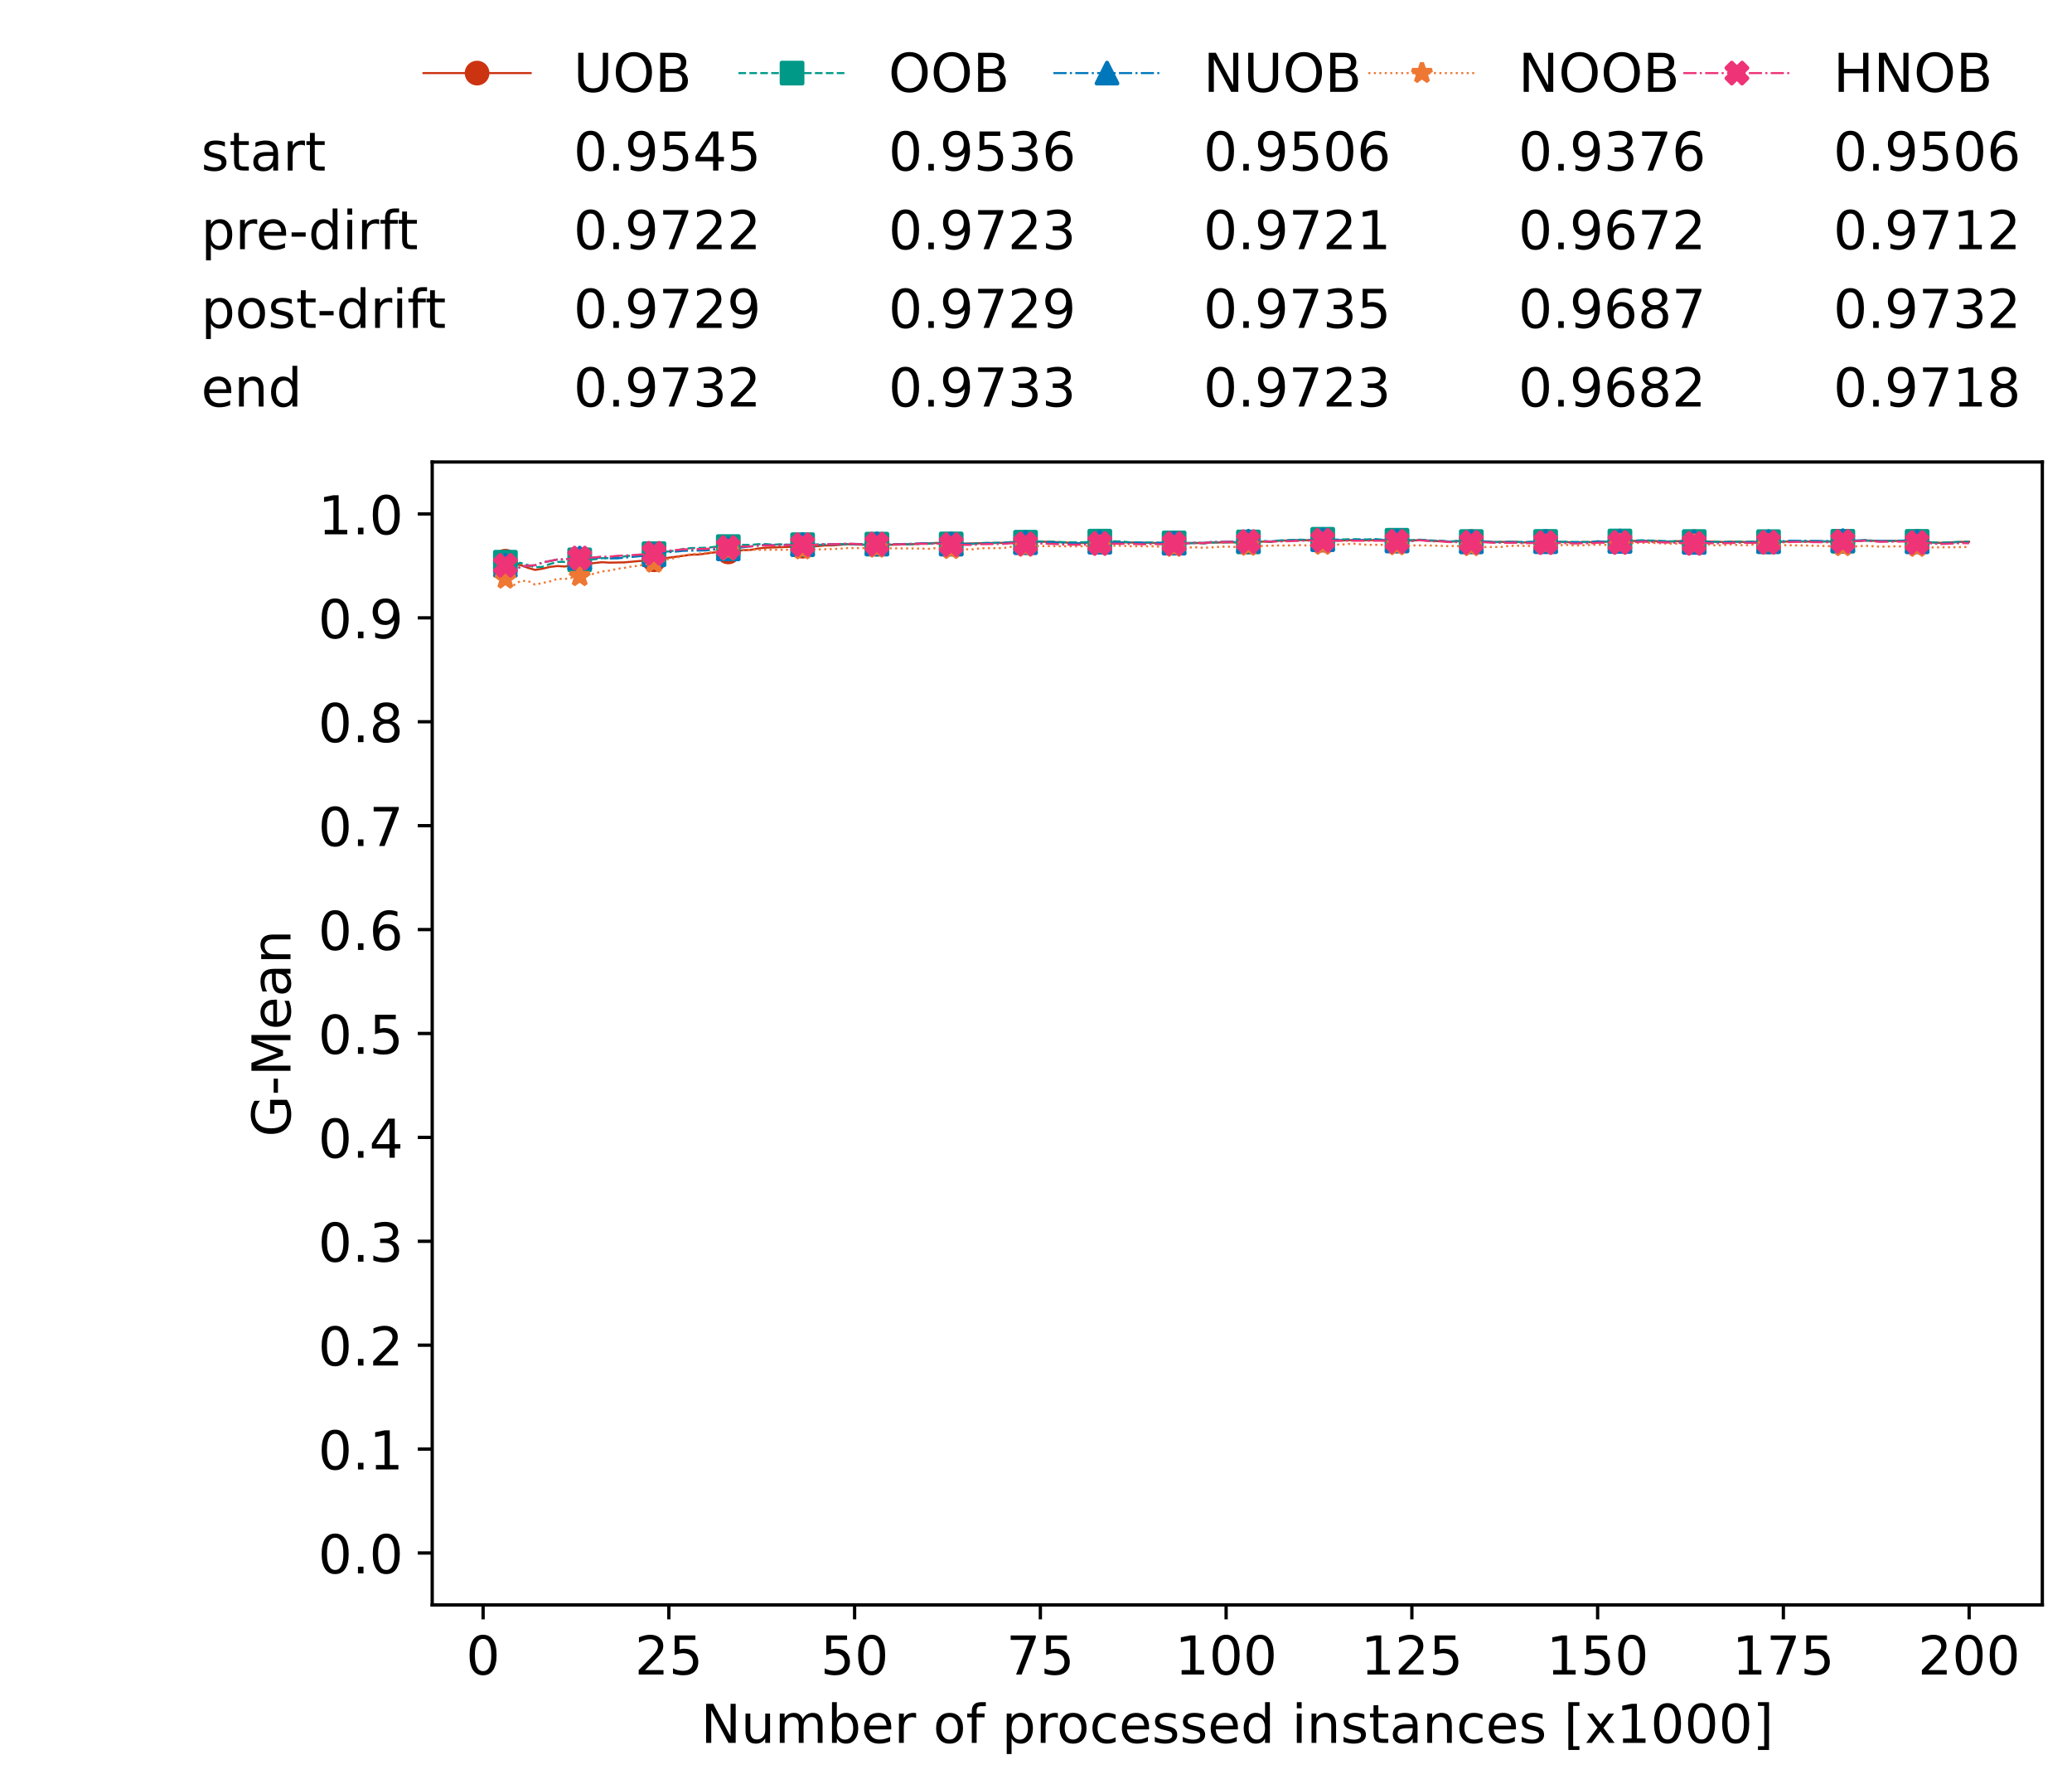 <?xml version="1.0" encoding="utf-8" standalone="no"?>
<!DOCTYPE svg PUBLIC "-//W3C//DTD SVG 1.1//EN"
  "http://www.w3.org/Graphics/SVG/1.1/DTD/svg11.dtd">
<!-- Created with matplotlib (https://matplotlib.org/) -->
<svg height="432.615pt" version="1.1" viewBox="0 0 502.65 432.615" width="502.65pt" xmlns="http://www.w3.org/2000/svg" xmlns:xlink="http://www.w3.org/1999/xlink">
 <defs>
  <style type="text/css">*{stroke-linecap:butt;stroke-linejoin:round;}</style>
 </defs>
 <g id="figure_1">
  <g id="patch_1">
   <path d="M 0 432.615 
L 502.65 432.615 
L 502.65 0 
L 0 0 
z
" style="fill:#ffffff;"/>
  </g>
  <g id="axes_1">
   <g id="patch_2">
    <path d="M 104.85 389.252 
L 495.45 389.252 
L 495.45 112.052 
L 104.85 112.052 
z
" style="fill:#ffffff;"/>
   </g>
   <g id="matplotlib.axis_1">
    <g id="xtick_1">
     <g id="line2d_1">
      <defs>
       <path d="M 0 0 
L 0 3.5 
" id="mb1bf0efb77" style="stroke:#000000;stroke-width:0.8;"/>
      </defs>
      <g>
       <use style="stroke:#000000;stroke-width:0.8;" x="117.197" xlink:href="#mb1bf0efb77" y="389.252"/>
      </g>
     </g>
     <g id="text_1">
      <!-- 0 -->
      <g transform="translate(113.061 406.13)scale(0.13 -0.13)">
       <defs>
        <path d="M 31.781 66.406 
Q 24.172 66.406 20.328 58.906 
Q 16.5 51.422 16.5 36.375 
Q 16.5 21.391 20.328 13.891 
Q 24.172 6.391 31.781 6.391 
Q 39.453 6.391 43.281 13.891 
Q 47.125 21.391 47.125 36.375 
Q 47.125 51.422 43.281 58.906 
Q 39.453 66.406 31.781 66.406 
z
M 31.781 74.219 
Q 44.047 74.219 50.516 64.516 
Q 56.984 54.828 56.984 36.375 
Q 56.984 17.969 50.516 8.266 
Q 44.047 -1.422 31.781 -1.422 
Q 19.531 -1.422 13.062 8.266 
Q 6.594 17.969 6.594 36.375 
Q 6.594 54.828 13.062 64.516 
Q 19.531 74.219 31.781 74.219 
z
" id="DejaVuSans-48"/>
       </defs>
       <use xlink:href="#DejaVuSans-48"/>
      </g>
     </g>
    </g>
    <g id="xtick_2">
     <g id="line2d_2">
      <g>
       <use style="stroke:#000000;stroke-width:0.8;" x="162.259" xlink:href="#mb1bf0efb77" y="389.252"/>
      </g>
     </g>
     <g id="text_2">
      <!-- 25 -->
      <g transform="translate(153.988 406.13)scale(0.13 -0.13)">
       <defs>
        <path d="M 19.188 8.297 
L 53.609 8.297 
L 53.609 0 
L 7.328 0 
L 7.328 8.297 
Q 12.938 14.109 22.625 23.891 
Q 32.328 33.688 34.812 36.531 
Q 39.547 41.844 41.422 45.531 
Q 43.312 49.219 43.312 52.781 
Q 43.312 58.594 39.234 62.25 
Q 35.156 65.922 28.609 65.922 
Q 23.969 65.922 18.812 64.312 
Q 13.672 62.703 7.812 59.422 
L 7.812 69.391 
Q 13.766 71.781 18.938 73 
Q 24.125 74.219 28.422 74.219 
Q 39.75 74.219 46.484 68.547 
Q 53.219 62.891 53.219 53.422 
Q 53.219 48.922 51.531 44.891 
Q 49.859 40.875 45.406 35.406 
Q 44.188 33.984 37.641 27.219 
Q 31.109 20.453 19.188 8.297 
z
" id="DejaVuSans-50"/>
        <path d="M 10.797 72.906 
L 49.516 72.906 
L 49.516 64.594 
L 19.828 64.594 
L 19.828 46.734 
Q 21.969 47.469 24.109 47.828 
Q 26.266 48.188 28.422 48.188 
Q 40.625 48.188 47.75 41.5 
Q 54.891 34.812 54.891 23.391 
Q 54.891 11.625 47.562 5.094 
Q 40.234 -1.422 26.906 -1.422 
Q 22.312 -1.422 17.547 -0.641 
Q 12.797 0.141 7.719 1.703 
L 7.719 11.625 
Q 12.109 9.234 16.797 8.062 
Q 21.484 6.891 26.703 6.891 
Q 35.156 6.891 40.078 11.328 
Q 45.016 15.766 45.016 23.391 
Q 45.016 31 40.078 35.438 
Q 35.156 39.891 26.703 39.891 
Q 22.75 39.891 18.812 39.016 
Q 14.891 38.141 10.797 36.281 
z
" id="DejaVuSans-53"/>
       </defs>
       <use xlink:href="#DejaVuSans-50"/>
       <use x="63.623" xlink:href="#DejaVuSans-53"/>
      </g>
     </g>
    </g>
    <g id="xtick_3">
     <g id="line2d_3">
      <g>
       <use style="stroke:#000000;stroke-width:0.8;" x="207.322" xlink:href="#mb1bf0efb77" y="389.252"/>
      </g>
     </g>
     <g id="text_3">
      <!-- 50 -->
      <g transform="translate(199.05 406.13)scale(0.13 -0.13)">
       <use xlink:href="#DejaVuSans-53"/>
       <use x="63.623" xlink:href="#DejaVuSans-48"/>
      </g>
     </g>
    </g>
    <g id="xtick_4">
     <g id="line2d_4">
      <g>
       <use style="stroke:#000000;stroke-width:0.8;" x="252.384" xlink:href="#mb1bf0efb77" y="389.252"/>
      </g>
     </g>
     <g id="text_4">
      <!-- 75 -->
      <g transform="translate(244.113 406.13)scale(0.13 -0.13)">
       <defs>
        <path d="M 8.203 72.906 
L 55.078 72.906 
L 55.078 68.703 
L 28.609 0 
L 18.312 0 
L 43.219 64.594 
L 8.203 64.594 
z
" id="DejaVuSans-55"/>
       </defs>
       <use xlink:href="#DejaVuSans-55"/>
       <use x="63.623" xlink:href="#DejaVuSans-53"/>
      </g>
     </g>
    </g>
    <g id="xtick_5">
     <g id="line2d_5">
      <g>
       <use style="stroke:#000000;stroke-width:0.8;" x="297.446" xlink:href="#mb1bf0efb77" y="389.252"/>
      </g>
     </g>
     <g id="text_5">
      <!-- 100 -->
      <g transform="translate(285.039 406.13)scale(0.13 -0.13)">
       <defs>
        <path d="M 12.406 8.297 
L 28.516 8.297 
L 28.516 63.922 
L 10.984 60.406 
L 10.984 69.391 
L 28.422 72.906 
L 38.281 72.906 
L 38.281 8.297 
L 54.391 8.297 
L 54.391 0 
L 12.406 0 
z
" id="DejaVuSans-49"/>
       </defs>
       <use xlink:href="#DejaVuSans-49"/>
       <use x="63.623" xlink:href="#DejaVuSans-48"/>
       <use x="127.246" xlink:href="#DejaVuSans-48"/>
      </g>
     </g>
    </g>
    <g id="xtick_6">
     <g id="line2d_6">
      <g>
       <use style="stroke:#000000;stroke-width:0.8;" x="342.509" xlink:href="#mb1bf0efb77" y="389.252"/>
      </g>
     </g>
     <g id="text_6">
      <!-- 125 -->
      <g transform="translate(330.102 406.13)scale(0.13 -0.13)">
       <use xlink:href="#DejaVuSans-49"/>
       <use x="63.623" xlink:href="#DejaVuSans-50"/>
       <use x="127.246" xlink:href="#DejaVuSans-53"/>
      </g>
     </g>
    </g>
    <g id="xtick_7">
     <g id="line2d_7">
      <g>
       <use style="stroke:#000000;stroke-width:0.8;" x="387.571" xlink:href="#mb1bf0efb77" y="389.252"/>
      </g>
     </g>
     <g id="text_7">
      <!-- 150 -->
      <g transform="translate(375.164 406.13)scale(0.13 -0.13)">
       <use xlink:href="#DejaVuSans-49"/>
       <use x="63.623" xlink:href="#DejaVuSans-53"/>
       <use x="127.246" xlink:href="#DejaVuSans-48"/>
      </g>
     </g>
    </g>
    <g id="xtick_8">
     <g id="line2d_8">
      <g>
       <use style="stroke:#000000;stroke-width:0.8;" x="432.633" xlink:href="#mb1bf0efb77" y="389.252"/>
      </g>
     </g>
     <g id="text_8">
      <!-- 175 -->
      <g transform="translate(420.226 406.13)scale(0.13 -0.13)">
       <use xlink:href="#DejaVuSans-49"/>
       <use x="63.623" xlink:href="#DejaVuSans-55"/>
       <use x="127.246" xlink:href="#DejaVuSans-53"/>
      </g>
     </g>
    </g>
    <g id="xtick_9">
     <g id="line2d_9">
      <g>
       <use style="stroke:#000000;stroke-width:0.8;" x="477.695" xlink:href="#mb1bf0efb77" y="389.252"/>
      </g>
     </g>
     <g id="text_9">
      <!-- 200 -->
      <g transform="translate(465.289 406.13)scale(0.13 -0.13)">
       <use xlink:href="#DejaVuSans-50"/>
       <use x="63.623" xlink:href="#DejaVuSans-48"/>
       <use x="127.246" xlink:href="#DejaVuSans-48"/>
      </g>
     </g>
    </g>
    <g id="text_10">
     <!-- Number of processed instances [x1000] -->
     <g transform="translate(170.025 422.711)scale(0.13 -0.13)">
      <defs>
       <path d="M 9.812 72.906 
L 23.094 72.906 
L 55.422 11.922 
L 55.422 72.906 
L 64.984 72.906 
L 64.984 0 
L 51.703 0 
L 19.391 60.984 
L 19.391 0 
L 9.812 0 
z
" id="DejaVuSans-78"/>
       <path d="M 8.5 21.578 
L 8.5 54.688 
L 17.484 54.688 
L 17.484 21.922 
Q 17.484 14.156 20.5 10.266 
Q 23.531 6.391 29.594 6.391 
Q 36.859 6.391 41.078 11.031 
Q 45.312 15.672 45.312 23.688 
L 45.312 54.688 
L 54.297 54.688 
L 54.297 0 
L 45.312 0 
L 45.312 8.406 
Q 42.047 3.422 37.719 1 
Q 33.406 -1.422 27.688 -1.422 
Q 18.266 -1.422 13.375 4.438 
Q 8.5 10.297 8.5 21.578 
z
M 31.109 56 
z
" id="DejaVuSans-117"/>
       <path d="M 52 44.188 
Q 55.375 50.25 60.062 53.125 
Q 64.75 56 71.094 56 
Q 79.641 56 84.281 50.016 
Q 88.922 44.047 88.922 33.016 
L 88.922 0 
L 79.891 0 
L 79.891 32.719 
Q 79.891 40.578 77.094 44.375 
Q 74.312 48.188 68.609 48.188 
Q 61.625 48.188 57.562 43.547 
Q 53.516 38.922 53.516 30.906 
L 53.516 0 
L 44.484 0 
L 44.484 32.719 
Q 44.484 40.625 41.703 44.406 
Q 38.922 48.188 33.109 48.188 
Q 26.219 48.188 22.156 43.531 
Q 18.109 38.875 18.109 30.906 
L 18.109 0 
L 9.078 0 
L 9.078 54.688 
L 18.109 54.688 
L 18.109 46.188 
Q 21.188 51.219 25.484 53.609 
Q 29.781 56 35.688 56 
Q 41.656 56 45.828 52.969 
Q 50 49.953 52 44.188 
z
" id="DejaVuSans-109"/>
       <path d="M 48.688 27.297 
Q 48.688 37.203 44.609 42.844 
Q 40.531 48.484 33.406 48.484 
Q 26.266 48.484 22.188 42.844 
Q 18.109 37.203 18.109 27.297 
Q 18.109 17.391 22.188 11.75 
Q 26.266 6.109 33.406 6.109 
Q 40.531 6.109 44.609 11.75 
Q 48.688 17.391 48.688 27.297 
z
M 18.109 46.391 
Q 20.953 51.266 25.266 53.625 
Q 29.594 56 35.594 56 
Q 45.562 56 51.781 48.094 
Q 58.016 40.188 58.016 27.297 
Q 58.016 14.406 51.781 6.484 
Q 45.562 -1.422 35.594 -1.422 
Q 29.594 -1.422 25.266 0.953 
Q 20.953 3.328 18.109 8.203 
L 18.109 0 
L 9.078 0 
L 9.078 75.984 
L 18.109 75.984 
z
" id="DejaVuSans-98"/>
       <path d="M 56.203 29.594 
L 56.203 25.203 
L 14.891 25.203 
Q 15.484 15.922 20.484 11.062 
Q 25.484 6.203 34.422 6.203 
Q 39.594 6.203 44.453 7.469 
Q 49.312 8.734 54.109 11.281 
L 54.109 2.781 
Q 49.266 0.734 44.188 -0.344 
Q 39.109 -1.422 33.891 -1.422 
Q 20.797 -1.422 13.156 6.188 
Q 5.516 13.812 5.516 26.812 
Q 5.516 40.234 12.766 48.109 
Q 20.016 56 32.328 56 
Q 43.359 56 49.781 48.891 
Q 56.203 41.797 56.203 29.594 
z
M 47.219 32.234 
Q 47.125 39.594 43.094 43.984 
Q 39.062 48.391 32.422 48.391 
Q 24.906 48.391 20.391 44.141 
Q 15.875 39.891 15.188 32.172 
z
" id="DejaVuSans-101"/>
       <path d="M 41.109 46.297 
Q 39.594 47.172 37.812 47.578 
Q 36.031 48 33.891 48 
Q 26.266 48 22.188 43.047 
Q 18.109 38.094 18.109 28.812 
L 18.109 0 
L 9.078 0 
L 9.078 54.688 
L 18.109 54.688 
L 18.109 46.188 
Q 20.953 51.172 25.484 53.578 
Q 30.031 56 36.531 56 
Q 37.453 56 38.578 55.875 
Q 39.703 55.766 41.062 55.516 
z
" id="DejaVuSans-114"/>
       <path id="DejaVuSans-32"/>
       <path d="M 30.609 48.391 
Q 23.391 48.391 19.188 42.75 
Q 14.984 37.109 14.984 27.297 
Q 14.984 17.484 19.156 11.844 
Q 23.344 6.203 30.609 6.203 
Q 37.797 6.203 41.984 11.859 
Q 46.188 17.531 46.188 27.297 
Q 46.188 37.016 41.984 42.703 
Q 37.797 48.391 30.609 48.391 
z
M 30.609 56 
Q 42.328 56 49.016 48.375 
Q 55.719 40.766 55.719 27.297 
Q 55.719 13.875 49.016 6.219 
Q 42.328 -1.422 30.609 -1.422 
Q 18.844 -1.422 12.172 6.219 
Q 5.516 13.875 5.516 27.297 
Q 5.516 40.766 12.172 48.375 
Q 18.844 56 30.609 56 
z
" id="DejaVuSans-111"/>
       <path d="M 37.109 75.984 
L 37.109 68.5 
L 28.516 68.5 
Q 23.688 68.5 21.797 66.547 
Q 19.922 64.594 19.922 59.516 
L 19.922 54.688 
L 34.719 54.688 
L 34.719 47.703 
L 19.922 47.703 
L 19.922 0 
L 10.891 0 
L 10.891 47.703 
L 2.297 47.703 
L 2.297 54.688 
L 10.891 54.688 
L 10.891 58.5 
Q 10.891 67.625 15.141 71.797 
Q 19.391 75.984 28.609 75.984 
z
" id="DejaVuSans-102"/>
       <path d="M 18.109 8.203 
L 18.109 -20.797 
L 9.078 -20.797 
L 9.078 54.688 
L 18.109 54.688 
L 18.109 46.391 
Q 20.953 51.266 25.266 53.625 
Q 29.594 56 35.594 56 
Q 45.562 56 51.781 48.094 
Q 58.016 40.188 58.016 27.297 
Q 58.016 14.406 51.781 6.484 
Q 45.562 -1.422 35.594 -1.422 
Q 29.594 -1.422 25.266 0.953 
Q 20.953 3.328 18.109 8.203 
z
M 48.688 27.297 
Q 48.688 37.203 44.609 42.844 
Q 40.531 48.484 33.406 48.484 
Q 26.266 48.484 22.188 42.844 
Q 18.109 37.203 18.109 27.297 
Q 18.109 17.391 22.188 11.75 
Q 26.266 6.109 33.406 6.109 
Q 40.531 6.109 44.609 11.75 
Q 48.688 17.391 48.688 27.297 
z
" id="DejaVuSans-112"/>
       <path d="M 48.781 52.594 
L 48.781 44.188 
Q 44.969 46.297 41.141 47.344 
Q 37.312 48.391 33.406 48.391 
Q 24.656 48.391 19.812 42.844 
Q 14.984 37.312 14.984 27.297 
Q 14.984 17.281 19.812 11.734 
Q 24.656 6.203 33.406 6.203 
Q 37.312 6.203 41.141 7.25 
Q 44.969 8.297 48.781 10.406 
L 48.781 2.094 
Q 45.016 0.344 40.984 -0.531 
Q 36.969 -1.422 32.422 -1.422 
Q 20.062 -1.422 12.781 6.344 
Q 5.516 14.109 5.516 27.297 
Q 5.516 40.672 12.859 48.328 
Q 20.219 56 33.016 56 
Q 37.156 56 41.109 55.141 
Q 45.062 54.297 48.781 52.594 
z
" id="DejaVuSans-99"/>
       <path d="M 44.281 53.078 
L 44.281 44.578 
Q 40.484 46.531 36.375 47.5 
Q 32.281 48.484 27.875 48.484 
Q 21.188 48.484 17.844 46.438 
Q 14.5 44.391 14.5 40.281 
Q 14.5 37.156 16.891 35.375 
Q 19.281 33.594 26.516 31.984 
L 29.594 31.297 
Q 39.156 29.25 43.188 25.516 
Q 47.219 21.781 47.219 15.094 
Q 47.219 7.469 41.188 3.016 
Q 35.156 -1.422 24.609 -1.422 
Q 20.219 -1.422 15.453 -0.562 
Q 10.688 0.297 5.422 2 
L 5.422 11.281 
Q 10.406 8.688 15.234 7.391 
Q 20.062 6.109 24.812 6.109 
Q 31.156 6.109 34.562 8.281 
Q 37.984 10.453 37.984 14.406 
Q 37.984 18.062 35.516 20.016 
Q 33.062 21.969 24.703 23.781 
L 21.578 24.516 
Q 13.234 26.266 9.516 29.906 
Q 5.812 33.547 5.812 39.891 
Q 5.812 47.609 11.281 51.797 
Q 16.75 56 26.812 56 
Q 31.781 56 36.172 55.266 
Q 40.578 54.547 44.281 53.078 
z
" id="DejaVuSans-115"/>
       <path d="M 45.406 46.391 
L 45.406 75.984 
L 54.391 75.984 
L 54.391 0 
L 45.406 0 
L 45.406 8.203 
Q 42.578 3.328 38.25 0.953 
Q 33.938 -1.422 27.875 -1.422 
Q 17.969 -1.422 11.734 6.484 
Q 5.516 14.406 5.516 27.297 
Q 5.516 40.188 11.734 48.094 
Q 17.969 56 27.875 56 
Q 33.938 56 38.25 53.625 
Q 42.578 51.266 45.406 46.391 
z
M 14.797 27.297 
Q 14.797 17.391 18.875 11.75 
Q 22.953 6.109 30.078 6.109 
Q 37.203 6.109 41.297 11.75 
Q 45.406 17.391 45.406 27.297 
Q 45.406 37.203 41.297 42.844 
Q 37.203 48.484 30.078 48.484 
Q 22.953 48.484 18.875 42.844 
Q 14.797 37.203 14.797 27.297 
z
" id="DejaVuSans-100"/>
       <path d="M 9.422 54.688 
L 18.406 54.688 
L 18.406 0 
L 9.422 0 
z
M 9.422 75.984 
L 18.406 75.984 
L 18.406 64.594 
L 9.422 64.594 
z
" id="DejaVuSans-105"/>
       <path d="M 54.891 33.016 
L 54.891 0 
L 45.906 0 
L 45.906 32.719 
Q 45.906 40.484 42.875 44.328 
Q 39.844 48.188 33.797 48.188 
Q 26.516 48.188 22.312 43.547 
Q 18.109 38.922 18.109 30.906 
L 18.109 0 
L 9.078 0 
L 9.078 54.688 
L 18.109 54.688 
L 18.109 46.188 
Q 21.344 51.125 25.703 53.562 
Q 30.078 56 35.797 56 
Q 45.219 56 50.047 50.172 
Q 54.891 44.344 54.891 33.016 
z
" id="DejaVuSans-110"/>
       <path d="M 18.312 70.219 
L 18.312 54.688 
L 36.812 54.688 
L 36.812 47.703 
L 18.312 47.703 
L 18.312 18.016 
Q 18.312 11.328 20.141 9.422 
Q 21.969 7.516 27.594 7.516 
L 36.812 7.516 
L 36.812 0 
L 27.594 0 
Q 17.188 0 13.234 3.875 
Q 9.281 7.766 9.281 18.016 
L 9.281 47.703 
L 2.688 47.703 
L 2.688 54.688 
L 9.281 54.688 
L 9.281 70.219 
z
" id="DejaVuSans-116"/>
       <path d="M 34.281 27.484 
Q 23.391 27.484 19.188 25 
Q 14.984 22.516 14.984 16.5 
Q 14.984 11.719 18.141 8.906 
Q 21.297 6.109 26.703 6.109 
Q 34.188 6.109 38.703 11.406 
Q 43.219 16.703 43.219 25.484 
L 43.219 27.484 
z
M 52.203 31.203 
L 52.203 0 
L 43.219 0 
L 43.219 8.297 
Q 40.141 3.328 35.547 0.953 
Q 30.953 -1.422 24.312 -1.422 
Q 15.922 -1.422 10.953 3.297 
Q 6 8.016 6 15.922 
Q 6 25.141 12.172 29.828 
Q 18.359 34.516 30.609 34.516 
L 43.219 34.516 
L 43.219 35.406 
Q 43.219 41.609 39.141 45 
Q 35.062 48.391 27.688 48.391 
Q 23 48.391 18.547 47.266 
Q 14.109 46.141 10.016 43.891 
L 10.016 52.203 
Q 14.938 54.109 19.578 55.047 
Q 24.219 56 28.609 56 
Q 40.484 56 46.344 49.844 
Q 52.203 43.703 52.203 31.203 
z
" id="DejaVuSans-97"/>
       <path d="M 8.594 75.984 
L 29.297 75.984 
L 29.297 69 
L 17.578 69 
L 17.578 -6.203 
L 29.297 -6.203 
L 29.297 -13.188 
L 8.594 -13.188 
z
" id="DejaVuSans-91"/>
       <path d="M 54.891 54.688 
L 35.109 28.078 
L 55.906 0 
L 45.312 0 
L 29.391 21.484 
L 13.484 0 
L 2.875 0 
L 24.125 28.609 
L 4.688 54.688 
L 15.281 54.688 
L 29.781 35.203 
L 44.281 54.688 
z
" id="DejaVuSans-120"/>
       <path d="M 30.422 75.984 
L 30.422 -13.188 
L 9.719 -13.188 
L 9.719 -6.203 
L 21.391 -6.203 
L 21.391 69 
L 9.719 69 
L 9.719 75.984 
z
" id="DejaVuSans-93"/>
      </defs>
      <use xlink:href="#DejaVuSans-78"/>
      <use x="74.805" xlink:href="#DejaVuSans-117"/>
      <use x="138.184" xlink:href="#DejaVuSans-109"/>
      <use x="235.596" xlink:href="#DejaVuSans-98"/>
      <use x="299.072" xlink:href="#DejaVuSans-101"/>
      <use x="360.596" xlink:href="#DejaVuSans-114"/>
      <use x="401.709" xlink:href="#DejaVuSans-32"/>
      <use x="433.496" xlink:href="#DejaVuSans-111"/>
      <use x="494.678" xlink:href="#DejaVuSans-102"/>
      <use x="529.883" xlink:href="#DejaVuSans-32"/>
      <use x="561.67" xlink:href="#DejaVuSans-112"/>
      <use x="625.146" xlink:href="#DejaVuSans-114"/>
      <use x="664.01" xlink:href="#DejaVuSans-111"/>
      <use x="725.191" xlink:href="#DejaVuSans-99"/>
      <use x="780.172" xlink:href="#DejaVuSans-101"/>
      <use x="841.695" xlink:href="#DejaVuSans-115"/>
      <use x="893.795" xlink:href="#DejaVuSans-115"/>
      <use x="945.895" xlink:href="#DejaVuSans-101"/>
      <use x="1007.418" xlink:href="#DejaVuSans-100"/>
      <use x="1070.895" xlink:href="#DejaVuSans-32"/>
      <use x="1102.682" xlink:href="#DejaVuSans-105"/>
      <use x="1130.465" xlink:href="#DejaVuSans-110"/>
      <use x="1193.844" xlink:href="#DejaVuSans-115"/>
      <use x="1245.943" xlink:href="#DejaVuSans-116"/>
      <use x="1285.152" xlink:href="#DejaVuSans-97"/>
      <use x="1346.432" xlink:href="#DejaVuSans-110"/>
      <use x="1409.811" xlink:href="#DejaVuSans-99"/>
      <use x="1464.791" xlink:href="#DejaVuSans-101"/>
      <use x="1526.314" xlink:href="#DejaVuSans-115"/>
      <use x="1578.414" xlink:href="#DejaVuSans-32"/>
      <use x="1610.201" xlink:href="#DejaVuSans-91"/>
      <use x="1649.215" xlink:href="#DejaVuSans-120"/>
      <use x="1708.395" xlink:href="#DejaVuSans-49"/>
      <use x="1772.018" xlink:href="#DejaVuSans-48"/>
      <use x="1835.641" xlink:href="#DejaVuSans-48"/>
      <use x="1899.264" xlink:href="#DejaVuSans-48"/>
      <use x="1962.887" xlink:href="#DejaVuSans-93"/>
     </g>
    </g>
   </g>
   <g id="matplotlib.axis_2">
    <g id="ytick_1">
     <g id="line2d_10">
      <defs>
       <path d="M 0 0 
L -3.5 0 
" id="mc5303fd327" style="stroke:#000000;stroke-width:0.8;"/>
      </defs>
      <g>
       <use style="stroke:#000000;stroke-width:0.8;" x="104.85" xlink:href="#mc5303fd327" y="376.652"/>
      </g>
     </g>
     <g id="text_11">
      <!-- 0.0 -->
      <g transform="translate(77.176 381.591)scale(0.13 -0.13)">
       <defs>
        <path d="M 10.688 12.406 
L 21 12.406 
L 21 0 
L 10.688 0 
z
" id="DejaVuSans-46"/>
       </defs>
       <use xlink:href="#DejaVuSans-48"/>
       <use x="63.623" xlink:href="#DejaVuSans-46"/>
       <use x="95.41" xlink:href="#DejaVuSans-48"/>
      </g>
     </g>
    </g>
    <g id="ytick_2">
     <g id="line2d_11">
      <g>
       <use style="stroke:#000000;stroke-width:0.8;" x="104.85" xlink:href="#mc5303fd327" y="351.452"/>
      </g>
     </g>
     <g id="text_12">
      <!-- 0.1 -->
      <g transform="translate(77.176 356.391)scale(0.13 -0.13)">
       <use xlink:href="#DejaVuSans-48"/>
       <use x="63.623" xlink:href="#DejaVuSans-46"/>
       <use x="95.41" xlink:href="#DejaVuSans-49"/>
      </g>
     </g>
    </g>
    <g id="ytick_3">
     <g id="line2d_12">
      <g>
       <use style="stroke:#000000;stroke-width:0.8;" x="104.85" xlink:href="#mc5303fd327" y="326.252"/>
      </g>
     </g>
     <g id="text_13">
      <!-- 0.2 -->
      <g transform="translate(77.176 331.191)scale(0.13 -0.13)">
       <use xlink:href="#DejaVuSans-48"/>
       <use x="63.623" xlink:href="#DejaVuSans-46"/>
       <use x="95.41" xlink:href="#DejaVuSans-50"/>
      </g>
     </g>
    </g>
    <g id="ytick_4">
     <g id="line2d_13">
      <g>
       <use style="stroke:#000000;stroke-width:0.8;" x="104.85" xlink:href="#mc5303fd327" y="301.052"/>
      </g>
     </g>
     <g id="text_14">
      <!-- 0.3 -->
      <g transform="translate(77.176 305.991)scale(0.13 -0.13)">
       <defs>
        <path d="M 40.578 39.312 
Q 47.656 37.797 51.625 33 
Q 55.609 28.219 55.609 21.188 
Q 55.609 10.406 48.188 4.484 
Q 40.766 -1.422 27.094 -1.422 
Q 22.516 -1.422 17.656 -0.516 
Q 12.797 0.391 7.625 2.203 
L 7.625 11.719 
Q 11.719 9.328 16.594 8.109 
Q 21.484 6.891 26.812 6.891 
Q 36.078 6.891 40.938 10.547 
Q 45.797 14.203 45.797 21.188 
Q 45.797 27.641 41.281 31.266 
Q 36.766 34.906 28.719 34.906 
L 20.219 34.906 
L 20.219 43.016 
L 29.109 43.016 
Q 36.375 43.016 40.234 45.922 
Q 44.094 48.828 44.094 54.297 
Q 44.094 59.906 40.109 62.906 
Q 36.141 65.922 28.719 65.922 
Q 24.656 65.922 20.016 65.031 
Q 15.375 64.156 9.812 62.312 
L 9.812 71.094 
Q 15.438 72.656 20.344 73.438 
Q 25.25 74.219 29.594 74.219 
Q 40.828 74.219 47.359 69.109 
Q 53.906 64.016 53.906 55.328 
Q 53.906 49.266 50.438 45.094 
Q 46.969 40.922 40.578 39.312 
z
" id="DejaVuSans-51"/>
       </defs>
       <use xlink:href="#DejaVuSans-48"/>
       <use x="63.623" xlink:href="#DejaVuSans-46"/>
       <use x="95.41" xlink:href="#DejaVuSans-51"/>
      </g>
     </g>
    </g>
    <g id="ytick_5">
     <g id="line2d_14">
      <g>
       <use style="stroke:#000000;stroke-width:0.8;" x="104.85" xlink:href="#mc5303fd327" y="275.852"/>
      </g>
     </g>
     <g id="text_15">
      <!-- 0.4 -->
      <g transform="translate(77.176 280.791)scale(0.13 -0.13)">
       <defs>
        <path d="M 37.797 64.312 
L 12.891 25.391 
L 37.797 25.391 
z
M 35.203 72.906 
L 47.609 72.906 
L 47.609 25.391 
L 58.016 25.391 
L 58.016 17.188 
L 47.609 17.188 
L 47.609 0 
L 37.797 0 
L 37.797 17.188 
L 4.891 17.188 
L 4.891 26.703 
z
" id="DejaVuSans-52"/>
       </defs>
       <use xlink:href="#DejaVuSans-48"/>
       <use x="63.623" xlink:href="#DejaVuSans-46"/>
       <use x="95.41" xlink:href="#DejaVuSans-52"/>
      </g>
     </g>
    </g>
    <g id="ytick_6">
     <g id="line2d_15">
      <g>
       <use style="stroke:#000000;stroke-width:0.8;" x="104.85" xlink:href="#mc5303fd327" y="250.652"/>
      </g>
     </g>
     <g id="text_16">
      <!-- 0.5 -->
      <g transform="translate(77.176 255.591)scale(0.13 -0.13)">
       <use xlink:href="#DejaVuSans-48"/>
       <use x="63.623" xlink:href="#DejaVuSans-46"/>
       <use x="95.41" xlink:href="#DejaVuSans-53"/>
      </g>
     </g>
    </g>
    <g id="ytick_7">
     <g id="line2d_16">
      <g>
       <use style="stroke:#000000;stroke-width:0.8;" x="104.85" xlink:href="#mc5303fd327" y="225.452"/>
      </g>
     </g>
     <g id="text_17">
      <!-- 0.6 -->
      <g transform="translate(77.176 230.391)scale(0.13 -0.13)">
       <defs>
        <path d="M 33.016 40.375 
Q 26.375 40.375 22.484 35.828 
Q 18.609 31.297 18.609 23.391 
Q 18.609 15.531 22.484 10.953 
Q 26.375 6.391 33.016 6.391 
Q 39.656 6.391 43.531 10.953 
Q 47.406 15.531 47.406 23.391 
Q 47.406 31.297 43.531 35.828 
Q 39.656 40.375 33.016 40.375 
z
M 52.594 71.297 
L 52.594 62.312 
Q 48.875 64.062 45.094 64.984 
Q 41.312 65.922 37.594 65.922 
Q 27.828 65.922 22.672 59.328 
Q 17.531 52.734 16.797 39.406 
Q 19.672 43.656 24.016 45.922 
Q 28.375 48.188 33.594 48.188 
Q 44.578 48.188 50.953 41.516 
Q 57.328 34.859 57.328 23.391 
Q 57.328 12.156 50.688 5.359 
Q 44.047 -1.422 33.016 -1.422 
Q 20.359 -1.422 13.672 8.266 
Q 6.984 17.969 6.984 36.375 
Q 6.984 53.656 15.188 63.938 
Q 23.391 74.219 37.203 74.219 
Q 40.922 74.219 44.703 73.484 
Q 48.484 72.75 52.594 71.297 
z
" id="DejaVuSans-54"/>
       </defs>
       <use xlink:href="#DejaVuSans-48"/>
       <use x="63.623" xlink:href="#DejaVuSans-46"/>
       <use x="95.41" xlink:href="#DejaVuSans-54"/>
      </g>
     </g>
    </g>
    <g id="ytick_8">
     <g id="line2d_17">
      <g>
       <use style="stroke:#000000;stroke-width:0.8;" x="104.85" xlink:href="#mc5303fd327" y="200.252"/>
      </g>
     </g>
     <g id="text_18">
      <!-- 0.7 -->
      <g transform="translate(77.176 205.191)scale(0.13 -0.13)">
       <use xlink:href="#DejaVuSans-48"/>
       <use x="63.623" xlink:href="#DejaVuSans-46"/>
       <use x="95.41" xlink:href="#DejaVuSans-55"/>
      </g>
     </g>
    </g>
    <g id="ytick_9">
     <g id="line2d_18">
      <g>
       <use style="stroke:#000000;stroke-width:0.8;" x="104.85" xlink:href="#mc5303fd327" y="175.052"/>
      </g>
     </g>
     <g id="text_19">
      <!-- 0.8 -->
      <g transform="translate(77.176 179.991)scale(0.13 -0.13)">
       <defs>
        <path d="M 31.781 34.625 
Q 24.75 34.625 20.719 30.859 
Q 16.703 27.094 16.703 20.516 
Q 16.703 13.922 20.719 10.156 
Q 24.75 6.391 31.781 6.391 
Q 38.812 6.391 42.859 10.172 
Q 46.922 13.969 46.922 20.516 
Q 46.922 27.094 42.891 30.859 
Q 38.875 34.625 31.781 34.625 
z
M 21.922 38.812 
Q 15.578 40.375 12.031 44.719 
Q 8.5 49.078 8.5 55.328 
Q 8.5 64.062 14.719 69.141 
Q 20.953 74.219 31.781 74.219 
Q 42.672 74.219 48.875 69.141 
Q 55.078 64.062 55.078 55.328 
Q 55.078 49.078 51.531 44.719 
Q 48 40.375 41.703 38.812 
Q 48.828 37.156 52.797 32.312 
Q 56.781 27.484 56.781 20.516 
Q 56.781 9.906 50.312 4.234 
Q 43.844 -1.422 31.781 -1.422 
Q 19.734 -1.422 13.25 4.234 
Q 6.781 9.906 6.781 20.516 
Q 6.781 27.484 10.781 32.312 
Q 14.797 37.156 21.922 38.812 
z
M 18.312 54.391 
Q 18.312 48.734 21.844 45.562 
Q 25.391 42.391 31.781 42.391 
Q 38.141 42.391 41.719 45.562 
Q 45.312 48.734 45.312 54.391 
Q 45.312 60.062 41.719 63.234 
Q 38.141 66.406 31.781 66.406 
Q 25.391 66.406 21.844 63.234 
Q 18.312 60.062 18.312 54.391 
z
" id="DejaVuSans-56"/>
       </defs>
       <use xlink:href="#DejaVuSans-48"/>
       <use x="63.623" xlink:href="#DejaVuSans-46"/>
       <use x="95.41" xlink:href="#DejaVuSans-56"/>
      </g>
     </g>
    </g>
    <g id="ytick_10">
     <g id="line2d_19">
      <g>
       <use style="stroke:#000000;stroke-width:0.8;" x="104.85" xlink:href="#mc5303fd327" y="149.852"/>
      </g>
     </g>
     <g id="text_20">
      <!-- 0.9 -->
      <g transform="translate(77.176 154.791)scale(0.13 -0.13)">
       <defs>
        <path d="M 10.984 1.516 
L 10.984 10.5 
Q 14.703 8.734 18.5 7.812 
Q 22.312 6.891 25.984 6.891 
Q 35.75 6.891 40.891 13.453 
Q 46.047 20.016 46.781 33.406 
Q 43.953 29.203 39.594 26.953 
Q 35.25 24.703 29.984 24.703 
Q 19.047 24.703 12.672 31.312 
Q 6.297 37.938 6.297 49.422 
Q 6.297 60.641 12.938 67.422 
Q 19.578 74.219 30.609 74.219 
Q 43.266 74.219 49.922 64.516 
Q 56.594 54.828 56.594 36.375 
Q 56.594 19.141 48.406 8.859 
Q 40.234 -1.422 26.422 -1.422 
Q 22.703 -1.422 18.891 -0.688 
Q 15.094 0.047 10.984 1.516 
z
M 30.609 32.422 
Q 37.25 32.422 41.125 36.953 
Q 45.016 41.5 45.016 49.422 
Q 45.016 57.281 41.125 61.844 
Q 37.25 66.406 30.609 66.406 
Q 23.969 66.406 20.094 61.844 
Q 16.219 57.281 16.219 49.422 
Q 16.219 41.5 20.094 36.953 
Q 23.969 32.422 30.609 32.422 
z
" id="DejaVuSans-57"/>
       </defs>
       <use xlink:href="#DejaVuSans-48"/>
       <use x="63.623" xlink:href="#DejaVuSans-46"/>
       <use x="95.41" xlink:href="#DejaVuSans-57"/>
      </g>
     </g>
    </g>
    <g id="ytick_11">
     <g id="line2d_20">
      <g>
       <use style="stroke:#000000;stroke-width:0.8;" x="104.85" xlink:href="#mc5303fd327" y="124.652"/>
      </g>
     </g>
     <g id="text_21">
      <!-- 1.0 -->
      <g transform="translate(77.176 129.591)scale(0.13 -0.13)">
       <use xlink:href="#DejaVuSans-49"/>
       <use x="63.623" xlink:href="#DejaVuSans-46"/>
       <use x="95.41" xlink:href="#DejaVuSans-48"/>
      </g>
     </g>
    </g>
    <g id="text_22">
     <!-- G-Mean -->
     <g transform="translate(70.472 275.744)rotate(-90)scale(0.13 -0.13)">
      <defs>
       <path d="M 59.516 10.406 
L 59.516 29.984 
L 43.406 29.984 
L 43.406 38.094 
L 69.281 38.094 
L 69.281 6.781 
Q 63.578 2.734 56.688 0.656 
Q 49.812 -1.422 42 -1.422 
Q 24.906 -1.422 15.25 8.562 
Q 5.609 18.562 5.609 36.375 
Q 5.609 54.25 15.25 64.234 
Q 24.906 74.219 42 74.219 
Q 49.125 74.219 55.547 72.453 
Q 61.969 70.703 67.391 67.281 
L 67.391 56.781 
Q 61.922 61.422 55.766 63.766 
Q 49.609 66.109 42.828 66.109 
Q 29.438 66.109 22.719 58.641 
Q 16.016 51.172 16.016 36.375 
Q 16.016 21.625 22.719 14.156 
Q 29.438 6.688 42.828 6.688 
Q 48.047 6.688 52.141 7.594 
Q 56.25 8.5 59.516 10.406 
z
" id="DejaVuSans-71"/>
       <path d="M 4.891 31.391 
L 31.203 31.391 
L 31.203 23.391 
L 4.891 23.391 
z
" id="DejaVuSans-45"/>
       <path d="M 9.812 72.906 
L 24.516 72.906 
L 43.109 23.297 
L 61.812 72.906 
L 76.516 72.906 
L 76.516 0 
L 66.891 0 
L 66.891 64.016 
L 48.094 14.016 
L 38.188 14.016 
L 19.391 64.016 
L 19.391 0 
L 9.812 0 
z
" id="DejaVuSans-77"/>
      </defs>
      <use xlink:href="#DejaVuSans-71"/>
      <use x="77.49" xlink:href="#DejaVuSans-45"/>
      <use x="113.574" xlink:href="#DejaVuSans-77"/>
      <use x="199.854" xlink:href="#DejaVuSans-101"/>
      <use x="261.377" xlink:href="#DejaVuSans-97"/>
      <use x="322.656" xlink:href="#DejaVuSans-110"/>
     </g>
    </g>
   </g>
   <g id="line2d_21"/>
   <g id="line2d_22"/>
   <g id="line2d_23"/>
   <g id="line2d_24"/>
   <g id="line2d_25"/>
   <g id="line2d_26">
    <path clip-path="url(#p7f910319f5)" d="M 122.605 136.107 
L 124.407 136.904 
L 126.21 137.016 
L 128.012 137.697 
L 129.815 138.22 
L 131.617 137.929 
L 133.419 137.493 
L 135.222 137.285 
L 137.024 137.401 
L 140.629 136.776 
L 142.432 136.744 
L 146.037 136.349 
L 147.839 136.459 
L 151.444 136.395 
L 156.852 135.913 
L 160.457 135.495 
L 167.667 134.536 
L 169.469 134.496 
L 174.877 133.765 
L 176.679 133.86 
L 180.284 133.438 
L 182.087 133.375 
L 183.889 133.033 
L 185.692 132.834 
L 192.902 132.589 
L 194.704 132.475 
L 198.309 132.478 
L 200.112 132.287 
L 201.914 132.289 
L 205.519 131.991 
L 210.927 132.184 
L 212.729 132.001 
L 216.334 132.122 
L 221.742 131.966 
L 223.544 131.806 
L 225.347 131.802 
L 227.149 131.68 
L 230.754 131.932 
L 239.767 131.705 
L 243.372 131.668 
L 245.174 131.503 
L 248.779 131.556 
L 250.581 131.397 
L 254.186 131.392 
L 259.594 131.628 
L 261.396 131.721 
L 263.199 131.673 
L 266.804 131.425 
L 283.026 131.759 
L 290.236 131.682 
L 292.039 131.774 
L 293.841 131.561 
L 301.051 131.555 
L 306.459 131.352 
L 308.261 131.418 
L 310.064 131.174 
L 315.471 131.007 
L 319.076 131.059 
L 320.879 131.007 
L 324.484 131.144 
L 328.089 130.984 
L 329.891 131.063 
L 335.299 130.976 
L 342.509 131.127 
L 344.311 130.991 
L 351.521 131.404 
L 353.324 131.274 
L 356.928 131.34 
L 358.731 131.194 
L 362.336 131.463 
L 367.743 131.421 
L 369.546 131.555 
L 373.151 131.454 
L 374.953 131.337 
L 376.756 131.566 
L 378.558 131.452 
L 382.163 131.561 
L 383.966 131.461 
L 385.768 131.51 
L 387.571 131.296 
L 389.373 131.407 
L 391.176 131.251 
L 400.188 131.162 
L 403.793 131.338 
L 405.596 131.347 
L 407.398 131.235 
L 409.201 131.238 
L 411.003 131.365 
L 412.806 131.283 
L 418.213 131.464 
L 420.016 131.374 
L 423.621 131.466 
L 425.423 131.396 
L 427.226 131.492 
L 429.028 131.441 
L 430.831 131.513 
L 432.633 131.342 
L 436.238 131.319 
L 438.041 131.365 
L 439.843 131.293 
L 445.251 131.349 
L 448.856 131.336 
L 452.461 131.042 
L 456.066 131.247 
L 457.868 131.173 
L 459.671 131.212 
L 463.276 131.084 
L 465.078 131.299 
L 466.881 131.305 
L 468.683 131.576 
L 470.485 131.665 
L 475.893 131.426 
L 477.695 131.402 
L 477.695 131.402 
" style="fill:none;stroke:#cc3311;stroke-linecap:square;stroke-width:0.5;"/>
    <defs>
     <path d="M 0 2.5 
C 0.663 2.5 1.299 2.237 1.768 1.768 
C 2.237 1.299 2.5 0.663 2.5 0 
C 2.5 -0.663 2.237 -1.299 1.768 -1.768 
C 1.299 -2.237 0.663 -2.5 0 -2.5 
C -0.663 -2.5 -1.299 -2.237 -1.768 -1.768 
C -2.237 -1.299 -2.5 -0.663 -2.5 0 
C -2.5 0.663 -2.237 1.299 -1.768 1.768 
C -1.299 2.237 -0.663 2.5 0 2.5 
z
" id="m7d6f0ce9fb" style="stroke:#cc3311;"/>
    </defs>
    <g clip-path="url(#p7f910319f5)">
     <use style="fill:#cc3311;stroke:#cc3311;" x="122.605" xlink:href="#m7d6f0ce9fb" y="136.107"/>
     <use style="fill:#cc3311;stroke:#cc3311;" x="140.629" xlink:href="#m7d6f0ce9fb" y="136.776"/>
     <use style="fill:#cc3311;stroke:#cc3311;" x="158.654" xlink:href="#m7d6f0ce9fb" y="135.757"/>
     <use style="fill:#cc3311;stroke:#cc3311;" x="176.679" xlink:href="#m7d6f0ce9fb" y="133.86"/>
     <use style="fill:#cc3311;stroke:#cc3311;" x="194.704" xlink:href="#m7d6f0ce9fb" y="132.475"/>
     <use style="fill:#cc3311;stroke:#cc3311;" x="212.729" xlink:href="#m7d6f0ce9fb" y="132.001"/>
     <use style="fill:#cc3311;stroke:#cc3311;" x="230.754" xlink:href="#m7d6f0ce9fb" y="131.932"/>
     <use style="fill:#cc3311;stroke:#cc3311;" x="248.779" xlink:href="#m7d6f0ce9fb" y="131.556"/>
     <use style="fill:#cc3311;stroke:#cc3311;" x="266.804" xlink:href="#m7d6f0ce9fb" y="131.425"/>
     <use style="fill:#cc3311;stroke:#cc3311;" x="284.829" xlink:href="#m7d6f0ce9fb" y="131.731"/>
     <use style="fill:#cc3311;stroke:#cc3311;" x="302.854" xlink:href="#m7d6f0ce9fb" y="131.46"/>
     <use style="fill:#cc3311;stroke:#cc3311;" x="320.879" xlink:href="#m7d6f0ce9fb" y="131.007"/>
     <use style="fill:#cc3311;stroke:#cc3311;" x="338.904" xlink:href="#m7d6f0ce9fb" y="131.185"/>
     <use style="fill:#cc3311;stroke:#cc3311;" x="356.928" xlink:href="#m7d6f0ce9fb" y="131.34"/>
     <use style="fill:#cc3311;stroke:#cc3311;" x="374.953" xlink:href="#m7d6f0ce9fb" y="131.337"/>
     <use style="fill:#cc3311;stroke:#cc3311;" x="392.978" xlink:href="#m7d6f0ce9fb" y="131.232"/>
     <use style="fill:#cc3311;stroke:#cc3311;" x="411.003" xlink:href="#m7d6f0ce9fb" y="131.365"/>
     <use style="fill:#cc3311;stroke:#cc3311;" x="429.028" xlink:href="#m7d6f0ce9fb" y="131.441"/>
     <use style="fill:#cc3311;stroke:#cc3311;" x="447.053" xlink:href="#m7d6f0ce9fb" y="131.335"/>
     <use style="fill:#cc3311;stroke:#cc3311;" x="465.078" xlink:href="#m7d6f0ce9fb" y="131.299"/>
    </g>
   </g>
   <g id="line2d_27"/>
   <g id="line2d_28"/>
   <g id="line2d_29"/>
   <g id="line2d_30"/>
   <g id="line2d_31">
    <path clip-path="url(#p7f910319f5)" d="M 122.605 136.356 
L 124.407 137.16 
L 126.21 136.499 
L 129.815 137.577 
L 131.617 137.478 
L 133.419 136.798 
L 135.222 136.29 
L 137.024 136.264 
L 138.827 135.934 
L 140.629 135.777 
L 142.432 135.766 
L 144.234 135.64 
L 146.037 135.379 
L 147.839 135.35 
L 162.259 133.732 
L 164.062 133.496 
L 165.864 133.108 
L 167.667 132.934 
L 171.272 132.851 
L 174.877 132.489 
L 176.679 132.559 
L 180.284 132.149 
L 182.087 132.165 
L 183.889 131.984 
L 185.692 131.962 
L 187.494 132.098 
L 189.297 132.03 
L 192.902 132.131 
L 196.507 132.17 
L 198.309 132.197 
L 200.112 132.034 
L 201.914 132.109 
L 203.717 131.956 
L 207.322 131.996 
L 210.927 132.131 
L 212.729 131.971 
L 214.532 132.107 
L 218.137 132.063 
L 219.939 131.98 
L 221.742 132.016 
L 223.544 131.881 
L 225.347 131.865 
L 227.149 131.681 
L 228.952 131.867 
L 234.359 131.932 
L 236.162 131.912 
L 237.964 131.693 
L 243.372 131.632 
L 245.174 131.492 
L 248.779 131.511 
L 250.581 131.289 
L 255.989 131.397 
L 257.791 131.491 
L 261.396 131.523 
L 263.199 131.512 
L 266.804 131.249 
L 272.211 131.31 
L 274.014 131.536 
L 277.619 131.553 
L 284.829 131.675 
L 286.631 131.78 
L 290.236 131.689 
L 292.039 131.77 
L 293.841 131.581 
L 302.854 131.432 
L 306.459 131.323 
L 308.261 131.352 
L 310.064 131.096 
L 315.471 130.89 
L 317.274 130.973 
L 322.681 130.834 
L 324.484 130.878 
L 328.089 130.768 
L 331.694 130.828 
L 333.496 130.725 
L 335.299 130.885 
L 337.101 130.893 
L 338.904 131.031 
L 340.706 130.954 
L 342.509 130.997 
L 344.311 130.889 
L 351.521 131.33 
L 353.324 131.224 
L 356.928 131.35 
L 358.731 131.266 
L 362.336 131.485 
L 367.743 131.392 
L 369.546 131.538 
L 374.953 131.321 
L 376.756 131.525 
L 378.558 131.421 
L 385.768 131.453 
L 387.571 131.29 
L 389.373 131.377 
L 391.176 131.222 
L 396.583 131.103 
L 398.386 131.027 
L 405.596 131.288 
L 407.398 131.2 
L 418.213 131.454 
L 420.016 131.328 
L 423.621 131.417 
L 425.423 131.358 
L 427.226 131.454 
L 429.028 131.365 
L 430.831 131.437 
L 434.436 131.259 
L 443.448 131.302 
L 454.263 131.131 
L 456.066 131.257 
L 463.276 131.059 
L 465.078 131.299 
L 466.881 131.293 
L 468.683 131.538 
L 470.485 131.64 
L 475.893 131.427 
L 477.695 131.391 
L 477.695 131.391 
" style="fill:none;stroke:#009988;stroke-dasharray:1.85,0.8;stroke-dashoffset:0;stroke-width:0.5;"/>
    <defs>
     <path d="M -2.5 2.5 
L 2.5 2.5 
L 2.5 -2.5 
L -2.5 -2.5 
z
" id="m64cacf69be" style="stroke:#009988;stroke-linejoin:miter;"/>
    </defs>
    <g clip-path="url(#p7f910319f5)">
     <use style="fill:#009988;stroke:#009988;stroke-linejoin:miter;" x="122.605" xlink:href="#m64cacf69be" y="136.356"/>
     <use style="fill:#009988;stroke:#009988;stroke-linejoin:miter;" x="140.629" xlink:href="#m64cacf69be" y="135.777"/>
     <use style="fill:#009988;stroke:#009988;stroke-linejoin:miter;" x="158.654" xlink:href="#m64cacf69be" y="134.284"/>
     <use style="fill:#009988;stroke:#009988;stroke-linejoin:miter;" x="176.679" xlink:href="#m64cacf69be" y="132.559"/>
     <use style="fill:#009988;stroke:#009988;stroke-linejoin:miter;" x="194.704" xlink:href="#m64cacf69be" y="132.105"/>
     <use style="fill:#009988;stroke:#009988;stroke-linejoin:miter;" x="212.729" xlink:href="#m64cacf69be" y="131.971"/>
     <use style="fill:#009988;stroke:#009988;stroke-linejoin:miter;" x="230.754" xlink:href="#m64cacf69be" y="131.92"/>
     <use style="fill:#009988;stroke:#009988;stroke-linejoin:miter;" x="248.779" xlink:href="#m64cacf69be" y="131.511"/>
     <use style="fill:#009988;stroke:#009988;stroke-linejoin:miter;" x="266.804" xlink:href="#m64cacf69be" y="131.249"/>
     <use style="fill:#009988;stroke:#009988;stroke-linejoin:miter;" x="284.829" xlink:href="#m64cacf69be" y="131.675"/>
     <use style="fill:#009988;stroke:#009988;stroke-linejoin:miter;" x="302.854" xlink:href="#m64cacf69be" y="131.432"/>
     <use style="fill:#009988;stroke:#009988;stroke-linejoin:miter;" x="320.879" xlink:href="#m64cacf69be" y="130.793"/>
     <use style="fill:#009988;stroke:#009988;stroke-linejoin:miter;" x="338.904" xlink:href="#m64cacf69be" y="131.031"/>
     <use style="fill:#009988;stroke:#009988;stroke-linejoin:miter;" x="356.928" xlink:href="#m64cacf69be" y="131.35"/>
     <use style="fill:#009988;stroke:#009988;stroke-linejoin:miter;" x="374.953" xlink:href="#m64cacf69be" y="131.321"/>
     <use style="fill:#009988;stroke:#009988;stroke-linejoin:miter;" x="392.978" xlink:href="#m64cacf69be" y="131.205"/>
     <use style="fill:#009988;stroke:#009988;stroke-linejoin:miter;" x="411.003" xlink:href="#m64cacf69be" y="131.343"/>
     <use style="fill:#009988;stroke:#009988;stroke-linejoin:miter;" x="429.028" xlink:href="#m64cacf69be" y="131.365"/>
     <use style="fill:#009988;stroke:#009988;stroke-linejoin:miter;" x="447.053" xlink:href="#m64cacf69be" y="131.27"/>
     <use style="fill:#009988;stroke:#009988;stroke-linejoin:miter;" x="465.078" xlink:href="#m64cacf69be" y="131.299"/>
    </g>
   </g>
   <g id="line2d_32"/>
   <g id="line2d_33"/>
   <g id="line2d_34"/>
   <g id="line2d_35"/>
   <g id="line2d_36">
    <path clip-path="url(#p7f910319f5)" d="M 122.605 137.105 
L 124.407 138.657 
L 126.21 137.479 
L 128.012 137.203 
L 129.815 137.099 
L 131.617 136.427 
L 135.222 135.699 
L 137.024 135.682 
L 138.827 135.384 
L 146.037 135.249 
L 147.839 135.434 
L 149.642 135.43 
L 158.654 134.561 
L 160.457 134.098 
L 165.864 133.593 
L 171.272 133.485 
L 174.877 133.136 
L 176.679 133.119 
L 183.889 132.311 
L 185.692 132.098 
L 187.494 132.228 
L 189.297 132.07 
L 191.099 132.153 
L 207.322 131.908 
L 210.927 132.019 
L 212.729 131.898 
L 216.334 132.009 
L 227.149 131.7 
L 230.754 131.964 
L 237.964 131.835 
L 246.976 131.614 
L 248.779 131.624 
L 252.384 131.484 
L 255.989 131.6 
L 257.791 131.753 
L 263.199 131.776 
L 266.804 131.511 
L 286.631 131.783 
L 290.236 131.629 
L 292.039 131.66 
L 293.841 131.446 
L 306.459 131.193 
L 308.261 131.333 
L 310.064 131.128 
L 317.274 130.985 
L 331.694 130.973 
L 333.496 130.893 
L 335.299 131.065 
L 342.509 131.163 
L 344.311 130.993 
L 347.916 131.185 
L 349.719 131.167 
L 351.521 131.384 
L 353.324 131.291 
L 356.928 131.417 
L 358.731 131.266 
L 362.336 131.496 
L 373.151 131.443 
L 374.953 131.377 
L 376.756 131.57 
L 378.558 131.414 
L 382.163 131.545 
L 385.768 131.518 
L 387.571 131.329 
L 389.373 131.405 
L 391.176 131.302 
L 396.583 131.268 
L 400.188 131.238 
L 403.793 131.405 
L 409.201 131.388 
L 411.003 131.551 
L 412.806 131.458 
L 416.411 131.586 
L 425.423 131.485 
L 427.226 131.515 
L 429.028 131.361 
L 430.831 131.37 
L 434.436 131.148 
L 445.251 131.254 
L 447.053 131.13 
L 448.856 131.157 
L 452.461 130.988 
L 456.066 131.24 
L 463.276 131.156 
L 465.078 131.422 
L 466.881 131.469 
L 468.683 131.735 
L 470.485 131.887 
L 474.09 131.627 
L 477.695 131.635 
L 477.695 131.635 
" style="fill:none;stroke:#0077bb;stroke-dasharray:3.2,0.8,0.5,0.8;stroke-dashoffset:0;stroke-width:0.5;"/>
    <defs>
     <path d="M 0 -2.5 
L -2.5 2.5 
L 2.5 2.5 
z
" id="m1c6594b2ca" style="stroke:#0077bb;stroke-linejoin:miter;"/>
    </defs>
    <g clip-path="url(#p7f910319f5)">
     <use style="fill:#0077bb;stroke:#0077bb;stroke-linejoin:miter;" x="122.605" xlink:href="#m1c6594b2ca" y="137.105"/>
     <use style="fill:#0077bb;stroke:#0077bb;stroke-linejoin:miter;" x="140.629" xlink:href="#m1c6594b2ca" y="135.347"/>
     <use style="fill:#0077bb;stroke:#0077bb;stroke-linejoin:miter;" x="158.654" xlink:href="#m1c6594b2ca" y="134.561"/>
     <use style="fill:#0077bb;stroke:#0077bb;stroke-linejoin:miter;" x="176.679" xlink:href="#m1c6594b2ca" y="133.119"/>
     <use style="fill:#0077bb;stroke:#0077bb;stroke-linejoin:miter;" x="194.704" xlink:href="#m1c6594b2ca" y="132.055"/>
     <use style="fill:#0077bb;stroke:#0077bb;stroke-linejoin:miter;" x="212.729" xlink:href="#m1c6594b2ca" y="131.898"/>
     <use style="fill:#0077bb;stroke:#0077bb;stroke-linejoin:miter;" x="230.754" xlink:href="#m1c6594b2ca" y="131.964"/>
     <use style="fill:#0077bb;stroke:#0077bb;stroke-linejoin:miter;" x="248.779" xlink:href="#m1c6594b2ca" y="131.624"/>
     <use style="fill:#0077bb;stroke:#0077bb;stroke-linejoin:miter;" x="266.804" xlink:href="#m1c6594b2ca" y="131.511"/>
     <use style="fill:#0077bb;stroke:#0077bb;stroke-linejoin:miter;" x="284.829" xlink:href="#m1c6594b2ca" y="131.733"/>
     <use style="fill:#0077bb;stroke:#0077bb;stroke-linejoin:miter;" x="302.854" xlink:href="#m1c6594b2ca" y="131.262"/>
     <use style="fill:#0077bb;stroke:#0077bb;stroke-linejoin:miter;" x="320.879" xlink:href="#m1c6594b2ca" y="130.901"/>
     <use style="fill:#0077bb;stroke:#0077bb;stroke-linejoin:miter;" x="338.904" xlink:href="#m1c6594b2ca" y="131.219"/>
     <use style="fill:#0077bb;stroke:#0077bb;stroke-linejoin:miter;" x="356.928" xlink:href="#m1c6594b2ca" y="131.417"/>
     <use style="fill:#0077bb;stroke:#0077bb;stroke-linejoin:miter;" x="374.953" xlink:href="#m1c6594b2ca" y="131.377"/>
     <use style="fill:#0077bb;stroke:#0077bb;stroke-linejoin:miter;" x="392.978" xlink:href="#m1c6594b2ca" y="131.32"/>
     <use style="fill:#0077bb;stroke:#0077bb;stroke-linejoin:miter;" x="411.003" xlink:href="#m1c6594b2ca" y="131.551"/>
     <use style="fill:#0077bb;stroke:#0077bb;stroke-linejoin:miter;" x="429.028" xlink:href="#m1c6594b2ca" y="131.361"/>
     <use style="fill:#0077bb;stroke:#0077bb;stroke-linejoin:miter;" x="447.053" xlink:href="#m1c6594b2ca" y="131.13"/>
     <use style="fill:#0077bb;stroke:#0077bb;stroke-linejoin:miter;" x="465.078" xlink:href="#m1c6594b2ca" y="131.422"/>
    </g>
   </g>
   <g id="line2d_37"/>
   <g id="line2d_38"/>
   <g id="line2d_39"/>
   <g id="line2d_40"/>
   <g id="line2d_41">
    <path clip-path="url(#p7f910319f5)" d="M 122.605 140.378 
L 124.407 142.079 
L 126.21 140.934 
L 128.012 140.874 
L 129.815 141.798 
L 133.419 141.001 
L 135.222 140.386 
L 137.024 140.435 
L 140.629 139.767 
L 142.432 139.598 
L 146.037 138.587 
L 147.839 138.401 
L 149.642 137.97 
L 151.444 137.735 
L 153.247 137.386 
L 155.049 137.206 
L 158.654 136.497 
L 160.457 135.881 
L 164.062 135.303 
L 165.864 134.715 
L 167.667 134.41 
L 171.272 134.121 
L 174.877 133.522 
L 176.679 133.535 
L 178.482 133.351 
L 191.099 133.336 
L 196.507 133.33 
L 203.717 133.095 
L 205.519 132.929 
L 221.742 133.022 
L 225.347 133.106 
L 227.149 132.924 
L 230.754 133.2 
L 234.359 133.221 
L 236.162 133.211 
L 237.964 132.973 
L 243.372 132.926 
L 245.174 132.636 
L 248.779 132.67 
L 250.581 132.425 
L 254.186 132.453 
L 261.396 132.508 
L 265.001 132.41 
L 270.409 132.362 
L 272.211 132.35 
L 274.014 132.478 
L 279.421 132.494 
L 283.026 132.671 
L 284.829 132.681 
L 286.631 132.812 
L 290.236 132.75 
L 292.039 132.858 
L 295.644 132.649 
L 297.446 132.543 
L 299.249 132.649 
L 310.064 132.293 
L 311.866 132.309 
L 315.471 132.208 
L 317.274 132.3 
L 320.879 132.177 
L 326.286 132.016 
L 328.089 131.839 
L 331.694 132.149 
L 337.101 132.121 
L 338.904 132.287 
L 346.114 132.277 
L 351.521 132.464 
L 353.324 132.4 
L 355.126 132.596 
L 358.731 132.543 
L 360.533 132.694 
L 364.138 132.649 
L 365.941 132.416 
L 367.743 132.354 
L 371.348 132.422 
L 374.953 132.13 
L 376.756 132.255 
L 380.361 132.167 
L 382.163 132.339 
L 385.768 132.187 
L 387.571 132.089 
L 389.373 132.165 
L 391.176 132.009 
L 392.978 131.988 
L 396.583 131.674 
L 400.188 131.644 
L 405.596 131.896 
L 407.398 131.833 
L 411.003 132.064 
L 412.806 132.026 
L 414.608 132.1 
L 416.411 132.328 
L 420.016 132.031 
L 421.818 132.221 
L 423.621 132.229 
L 425.423 132.104 
L 438.041 132.308 
L 448.856 132.597 
L 452.461 132.363 
L 456.066 132.591 
L 459.671 132.503 
L 466.881 132.608 
L 468.683 132.774 
L 474.09 132.713 
L 477.695 132.656 
L 477.695 132.656 
" style="fill:none;stroke:#ee7733;stroke-dasharray:0.5,0.825;stroke-dashoffset:0;stroke-width:0.5;"/>
    <defs>
     <path d="M 0 -2.5 
L -0.561 -0.773 
L -2.378 -0.773 
L -0.908 0.295 
L -1.469 2.023 
L -0 0.955 
L 1.469 2.023 
L 0.908 0.295 
L 2.378 -0.773 
L 0.561 -0.773 
z
" id="mb664ab2ee1" style="stroke:#ee7733;stroke-linejoin:bevel;"/>
    </defs>
    <g clip-path="url(#p7f910319f5)">
     <use style="fill:#ee7733;stroke:#ee7733;stroke-linejoin:bevel;" x="122.605" xlink:href="#mb664ab2ee1" y="140.378"/>
     <use style="fill:#ee7733;stroke:#ee7733;stroke-linejoin:bevel;" x="140.629" xlink:href="#mb664ab2ee1" y="139.767"/>
     <use style="fill:#ee7733;stroke:#ee7733;stroke-linejoin:bevel;" x="158.654" xlink:href="#mb664ab2ee1" y="136.497"/>
     <use style="fill:#ee7733;stroke:#ee7733;stroke-linejoin:bevel;" x="176.679" xlink:href="#mb664ab2ee1" y="133.535"/>
     <use style="fill:#ee7733;stroke:#ee7733;stroke-linejoin:bevel;" x="194.704" xlink:href="#mb664ab2ee1" y="133.288"/>
     <use style="fill:#ee7733;stroke:#ee7733;stroke-linejoin:bevel;" x="212.729" xlink:href="#mb664ab2ee1" y="132.877"/>
     <use style="fill:#ee7733;stroke:#ee7733;stroke-linejoin:bevel;" x="230.754" xlink:href="#mb664ab2ee1" y="133.2"/>
     <use style="fill:#ee7733;stroke:#ee7733;stroke-linejoin:bevel;" x="248.779" xlink:href="#mb664ab2ee1" y="132.67"/>
     <use style="fill:#ee7733;stroke:#ee7733;stroke-linejoin:bevel;" x="266.804" xlink:href="#mb664ab2ee1" y="132.362"/>
     <use style="fill:#ee7733;stroke:#ee7733;stroke-linejoin:bevel;" x="284.829" xlink:href="#mb664ab2ee1" y="132.681"/>
     <use style="fill:#ee7733;stroke:#ee7733;stroke-linejoin:bevel;" x="302.854" xlink:href="#mb664ab2ee1" y="132.417"/>
     <use style="fill:#ee7733;stroke:#ee7733;stroke-linejoin:bevel;" x="320.879" xlink:href="#mb664ab2ee1" y="132.177"/>
     <use style="fill:#ee7733;stroke:#ee7733;stroke-linejoin:bevel;" x="338.904" xlink:href="#mb664ab2ee1" y="132.287"/>
     <use style="fill:#ee7733;stroke:#ee7733;stroke-linejoin:bevel;" x="356.928" xlink:href="#mb664ab2ee1" y="132.515"/>
     <use style="fill:#ee7733;stroke:#ee7733;stroke-linejoin:bevel;" x="374.953" xlink:href="#mb664ab2ee1" y="132.13"/>
     <use style="fill:#ee7733;stroke:#ee7733;stroke-linejoin:bevel;" x="392.978" xlink:href="#mb664ab2ee1" y="131.988"/>
     <use style="fill:#ee7733;stroke:#ee7733;stroke-linejoin:bevel;" x="411.003" xlink:href="#mb664ab2ee1" y="132.064"/>
     <use style="fill:#ee7733;stroke:#ee7733;stroke-linejoin:bevel;" x="429.028" xlink:href="#mb664ab2ee1" y="132.045"/>
     <use style="fill:#ee7733;stroke:#ee7733;stroke-linejoin:bevel;" x="447.053" xlink:href="#mb664ab2ee1" y="132.51"/>
     <use style="fill:#ee7733;stroke:#ee7733;stroke-linejoin:bevel;" x="465.078" xlink:href="#mb664ab2ee1" y="132.687"/>
    </g>
   </g>
   <g id="line2d_42"/>
   <g id="line2d_43"/>
   <g id="line2d_44"/>
   <g id="line2d_45"/>
   <g id="line2d_46">
    <path clip-path="url(#p7f910319f5)" d="M 122.605 137.105 
L 124.407 138.657 
L 126.21 137.479 
L 128.012 137.203 
L 129.815 137.099 
L 131.617 136.427 
L 135.222 135.699 
L 137.024 135.682 
L 138.827 135.384 
L 144.234 135.187 
L 146.037 134.974 
L 147.839 135.03 
L 149.642 134.809 
L 153.247 134.651 
L 156.852 134.394 
L 158.654 134.187 
L 160.457 133.724 
L 165.864 133.231 
L 171.272 133.123 
L 174.877 132.775 
L 176.679 132.817 
L 180.284 132.514 
L 182.087 132.543 
L 183.889 132.313 
L 198.309 132.133 
L 200.112 131.957 
L 201.914 132.014 
L 205.519 131.824 
L 210.927 132.131 
L 212.729 131.951 
L 216.334 132.062 
L 223.544 131.866 
L 225.347 131.927 
L 227.149 131.816 
L 230.754 132.089 
L 234.359 132.15 
L 236.162 132.156 
L 237.964 131.983 
L 243.372 131.916 
L 245.174 131.751 
L 248.779 131.909 
L 252.384 131.817 
L 255.989 131.945 
L 257.791 132.085 
L 263.199 132.119 
L 266.804 131.819 
L 275.816 131.959 
L 277.619 132.018 
L 279.421 131.931 
L 281.224 131.999 
L 284.829 131.836 
L 286.631 131.85 
L 290.236 131.684 
L 292.039 131.702 
L 293.841 131.502 
L 304.656 131.334 
L 310.064 131.337 
L 317.274 131.112 
L 329.891 131.155 
L 335.299 131.149 
L 338.904 131.305 
L 340.706 131.187 
L 342.509 131.194 
L 344.311 131.033 
L 347.916 131.286 
L 349.719 131.268 
L 351.521 131.473 
L 355.126 131.486 
L 356.928 131.552 
L 358.731 131.429 
L 362.336 131.655 
L 367.743 131.653 
L 369.546 131.764 
L 374.953 131.609 
L 376.756 131.84 
L 378.558 131.681 
L 382.163 131.825 
L 383.966 131.75 
L 385.768 131.804 
L 387.571 131.627 
L 389.373 131.644 
L 391.176 131.542 
L 394.781 131.561 
L 398.386 131.381 
L 411.003 131.794 
L 412.806 131.685 
L 416.411 131.799 
L 421.818 131.64 
L 427.226 131.702 
L 429.028 131.537 
L 430.831 131.572 
L 436.238 131.404 
L 439.843 131.481 
L 443.448 131.521 
L 452.461 131.152 
L 456.066 131.415 
L 463.276 131.329 
L 465.078 131.583 
L 466.881 131.621 
L 470.485 131.963 
L 475.893 131.735 
L 477.695 131.758 
L 477.695 131.758 
" style="fill:none;stroke:#ee3377;stroke-dasharray:3.2,0.8,0.5,0.8;stroke-dashoffset:0;stroke-width:0.5;"/>
    <defs>
     <path d="M -1.25 2.5 
L 0 1.25 
L 1.25 2.5 
L 2.5 1.25 
L 1.25 0 
L 2.5 -1.25 
L 1.25 -2.5 
L 0 -1.25 
L -1.25 -2.5 
L -2.5 -1.25 
L -1.25 0 
L -2.5 1.25 
z
" id="m4c3abe41b8" style="stroke:#ee3377;stroke-linejoin:miter;"/>
    </defs>
    <g clip-path="url(#p7f910319f5)">
     <use style="fill:#ee3377;stroke:#ee3377;stroke-linejoin:miter;" x="122.605" xlink:href="#m4c3abe41b8" y="137.105"/>
     <use style="fill:#ee3377;stroke:#ee3377;stroke-linejoin:miter;" x="140.629" xlink:href="#m4c3abe41b8" y="135.347"/>
     <use style="fill:#ee3377;stroke:#ee3377;stroke-linejoin:miter;" x="158.654" xlink:href="#m4c3abe41b8" y="134.187"/>
     <use style="fill:#ee3377;stroke:#ee3377;stroke-linejoin:miter;" x="176.679" xlink:href="#m4c3abe41b8" y="132.817"/>
     <use style="fill:#ee3377;stroke:#ee3377;stroke-linejoin:miter;" x="194.704" xlink:href="#m4c3abe41b8" y="132.09"/>
     <use style="fill:#ee3377;stroke:#ee3377;stroke-linejoin:miter;" x="212.729" xlink:href="#m4c3abe41b8" y="131.951"/>
     <use style="fill:#ee3377;stroke:#ee3377;stroke-linejoin:miter;" x="230.754" xlink:href="#m4c3abe41b8" y="132.089"/>
     <use style="fill:#ee3377;stroke:#ee3377;stroke-linejoin:miter;" x="248.779" xlink:href="#m4c3abe41b8" y="131.909"/>
     <use style="fill:#ee3377;stroke:#ee3377;stroke-linejoin:miter;" x="266.804" xlink:href="#m4c3abe41b8" y="131.819"/>
     <use style="fill:#ee3377;stroke:#ee3377;stroke-linejoin:miter;" x="284.829" xlink:href="#m4c3abe41b8" y="131.836"/>
     <use style="fill:#ee3377;stroke:#ee3377;stroke-linejoin:miter;" x="302.854" xlink:href="#m4c3abe41b8" y="131.366"/>
     <use style="fill:#ee3377;stroke:#ee3377;stroke-linejoin:miter;" x="320.879" xlink:href="#m4c3abe41b8" y="131.04"/>
     <use style="fill:#ee3377;stroke:#ee3377;stroke-linejoin:miter;" x="338.904" xlink:href="#m4c3abe41b8" y="131.305"/>
     <use style="fill:#ee3377;stroke:#ee3377;stroke-linejoin:miter;" x="356.928" xlink:href="#m4c3abe41b8" y="131.552"/>
     <use style="fill:#ee3377;stroke:#ee3377;stroke-linejoin:miter;" x="374.953" xlink:href="#m4c3abe41b8" y="131.609"/>
     <use style="fill:#ee3377;stroke:#ee3377;stroke-linejoin:miter;" x="392.978" xlink:href="#m4c3abe41b8" y="131.573"/>
     <use style="fill:#ee3377;stroke:#ee3377;stroke-linejoin:miter;" x="411.003" xlink:href="#m4c3abe41b8" y="131.794"/>
     <use style="fill:#ee3377;stroke:#ee3377;stroke-linejoin:miter;" x="429.028" xlink:href="#m4c3abe41b8" y="131.537"/>
     <use style="fill:#ee3377;stroke:#ee3377;stroke-linejoin:miter;" x="447.053" xlink:href="#m4c3abe41b8" y="131.292"/>
     <use style="fill:#ee3377;stroke:#ee3377;stroke-linejoin:miter;" x="465.078" xlink:href="#m4c3abe41b8" y="131.583"/>
    </g>
   </g>
   <g id="line2d_47"/>
   <g id="line2d_48"/>
   <g id="line2d_49"/>
   <g id="line2d_50"/>
   <g id="patch_3">
    <path d="M 104.85 389.252 
L 104.85 112.052 
" style="fill:none;stroke:#000000;stroke-linecap:square;stroke-linejoin:miter;stroke-width:0.8;"/>
   </g>
   <g id="patch_4">
    <path d="M 495.45 389.252 
L 495.45 112.052 
" style="fill:none;stroke:#000000;stroke-linecap:square;stroke-linejoin:miter;stroke-width:0.8;"/>
   </g>
   <g id="patch_5">
    <path d="M 104.85 389.252 
L 495.45 389.252 
" style="fill:none;stroke:#000000;stroke-linecap:square;stroke-linejoin:miter;stroke-width:0.8;"/>
   </g>
   <g id="patch_6">
    <path d="M 104.85 112.052 
L 495.45 112.052 
" style="fill:none;stroke:#000000;stroke-linecap:square;stroke-linejoin:miter;stroke-width:0.8;"/>
   </g>
   <g id="legend_1">
    <g id="line2d_51"/>
    <g id="line2d_52"/>
    <g id="text_23">
     <!--   -->
     <g transform="translate(48.8 22.278)scale(0.13 -0.13)">
      <use xlink:href="#DejaVuSans-32"/>
     </g>
    </g>
    <g id="line2d_53"/>
    <g id="line2d_54"/>
    <g id="text_24">
     <!-- start -->
     <g transform="translate(48.8 41.36)scale(0.13 -0.13)">
      <use xlink:href="#DejaVuSans-115"/>
      <use x="52.1" xlink:href="#DejaVuSans-116"/>
      <use x="91.309" xlink:href="#DejaVuSans-97"/>
      <use x="152.588" xlink:href="#DejaVuSans-114"/>
      <use x="193.701" xlink:href="#DejaVuSans-116"/>
     </g>
    </g>
    <g id="line2d_55"/>
    <g id="line2d_56"/>
    <g id="text_25">
     <!-- pre-dirft -->
     <g transform="translate(48.8 60.441)scale(0.13 -0.13)">
      <use xlink:href="#DejaVuSans-112"/>
      <use x="63.477" xlink:href="#DejaVuSans-114"/>
      <use x="102.34" xlink:href="#DejaVuSans-101"/>
      <use x="163.863" xlink:href="#DejaVuSans-45"/>
      <use x="199.947" xlink:href="#DejaVuSans-100"/>
      <use x="263.424" xlink:href="#DejaVuSans-105"/>
      <use x="291.207" xlink:href="#DejaVuSans-114"/>
      <use x="332.32" xlink:href="#DejaVuSans-102"/>
      <use x="365.775" xlink:href="#DejaVuSans-116"/>
     </g>
    </g>
    <g id="line2d_57"/>
    <g id="line2d_58"/>
    <g id="text_26">
     <!-- post-drift -->
     <g transform="translate(48.8 79.523)scale(0.13 -0.13)">
      <use xlink:href="#DejaVuSans-112"/>
      <use x="63.477" xlink:href="#DejaVuSans-111"/>
      <use x="124.658" xlink:href="#DejaVuSans-115"/>
      <use x="176.758" xlink:href="#DejaVuSans-116"/>
      <use x="215.967" xlink:href="#DejaVuSans-45"/>
      <use x="252.051" xlink:href="#DejaVuSans-100"/>
      <use x="315.527" xlink:href="#DejaVuSans-114"/>
      <use x="356.641" xlink:href="#DejaVuSans-105"/>
      <use x="384.424" xlink:href="#DejaVuSans-102"/>
      <use x="417.879" xlink:href="#DejaVuSans-116"/>
     </g>
    </g>
    <g id="line2d_59"/>
    <g id="line2d_60"/>
    <g id="text_27">
     <!-- end -->
     <g transform="translate(48.8 98.604)scale(0.13 -0.13)">
      <use xlink:href="#DejaVuSans-101"/>
      <use x="61.523" xlink:href="#DejaVuSans-110"/>
      <use x="124.902" xlink:href="#DejaVuSans-100"/>
     </g>
    </g>
    <g id="line2d_61">
     <path d="M 102.738 17.728 
L 128.738 17.728 
" style="fill:none;stroke:#cc3311;stroke-linecap:square;stroke-width:0.5;"/>
    </g>
    <g id="line2d_62">
     <g>
      <use style="fill:#cc3311;stroke:#cc3311;" x="115.738" xlink:href="#m7d6f0ce9fb" y="17.728"/>
     </g>
    </g>
    <g id="text_28">
     <!-- UOB -->
     <g transform="translate(139.138 22.278)scale(0.13 -0.13)">
      <defs>
       <path d="M 8.688 72.906 
L 18.609 72.906 
L 18.609 28.609 
Q 18.609 16.891 22.844 11.734 
Q 27.094 6.594 36.625 6.594 
Q 46.094 6.594 50.344 11.734 
Q 54.594 16.891 54.594 28.609 
L 54.594 72.906 
L 64.5 72.906 
L 64.5 27.391 
Q 64.5 13.141 57.438 5.859 
Q 50.391 -1.422 36.625 -1.422 
Q 22.797 -1.422 15.734 5.859 
Q 8.688 13.141 8.688 27.391 
z
" id="DejaVuSans-85"/>
       <path d="M 39.406 66.219 
Q 28.656 66.219 22.328 58.203 
Q 16.016 50.203 16.016 36.375 
Q 16.016 22.609 22.328 14.594 
Q 28.656 6.594 39.406 6.594 
Q 50.141 6.594 56.422 14.594 
Q 62.703 22.609 62.703 36.375 
Q 62.703 50.203 56.422 58.203 
Q 50.141 66.219 39.406 66.219 
z
M 39.406 74.219 
Q 54.734 74.219 63.906 63.938 
Q 73.094 53.656 73.094 36.375 
Q 73.094 19.141 63.906 8.859 
Q 54.734 -1.422 39.406 -1.422 
Q 24.031 -1.422 14.812 8.828 
Q 5.609 19.094 5.609 36.375 
Q 5.609 53.656 14.812 63.938 
Q 24.031 74.219 39.406 74.219 
z
" id="DejaVuSans-79"/>
       <path d="M 19.672 34.812 
L 19.672 8.109 
L 35.5 8.109 
Q 43.453 8.109 47.281 11.406 
Q 51.125 14.703 51.125 21.484 
Q 51.125 28.328 47.281 31.562 
Q 43.453 34.812 35.5 34.812 
z
M 19.672 64.797 
L 19.672 42.828 
L 34.281 42.828 
Q 41.5 42.828 45.031 45.531 
Q 48.578 48.25 48.578 53.812 
Q 48.578 59.328 45.031 62.062 
Q 41.5 64.797 34.281 64.797 
z
M 9.812 72.906 
L 35.016 72.906 
Q 46.297 72.906 52.391 68.219 
Q 58.5 63.531 58.5 54.891 
Q 58.5 48.188 55.375 44.234 
Q 52.25 40.281 46.188 39.312 
Q 53.469 37.75 57.5 32.781 
Q 61.531 27.828 61.531 20.406 
Q 61.531 10.641 54.891 5.312 
Q 48.25 0 35.984 0 
L 9.812 0 
z
" id="DejaVuSans-66"/>
      </defs>
      <use xlink:href="#DejaVuSans-85"/>
      <use x="73.193" xlink:href="#DejaVuSans-79"/>
      <use x="151.904" xlink:href="#DejaVuSans-66"/>
     </g>
    </g>
    <g id="line2d_63"/>
    <g id="line2d_64"/>
    <g id="text_29">
     <!-- 0.9545 -->
     <g transform="translate(139.138 41.36)scale(0.13 -0.13)">
      <use xlink:href="#DejaVuSans-48"/>
      <use x="63.623" xlink:href="#DejaVuSans-46"/>
      <use x="95.41" xlink:href="#DejaVuSans-57"/>
      <use x="159.033" xlink:href="#DejaVuSans-53"/>
      <use x="222.656" xlink:href="#DejaVuSans-52"/>
      <use x="286.279" xlink:href="#DejaVuSans-53"/>
     </g>
    </g>
    <g id="line2d_65"/>
    <g id="line2d_66"/>
    <g id="text_30">
     <!-- 0.9722 -->
     <g transform="translate(139.138 60.441)scale(0.13 -0.13)">
      <use xlink:href="#DejaVuSans-48"/>
      <use x="63.623" xlink:href="#DejaVuSans-46"/>
      <use x="95.41" xlink:href="#DejaVuSans-57"/>
      <use x="159.033" xlink:href="#DejaVuSans-55"/>
      <use x="222.656" xlink:href="#DejaVuSans-50"/>
      <use x="286.279" xlink:href="#DejaVuSans-50"/>
     </g>
    </g>
    <g id="line2d_67"/>
    <g id="line2d_68"/>
    <g id="text_31">
     <!-- 0.9729 -->
     <g transform="translate(139.138 79.523)scale(0.13 -0.13)">
      <use xlink:href="#DejaVuSans-48"/>
      <use x="63.623" xlink:href="#DejaVuSans-46"/>
      <use x="95.41" xlink:href="#DejaVuSans-57"/>
      <use x="159.033" xlink:href="#DejaVuSans-55"/>
      <use x="222.656" xlink:href="#DejaVuSans-50"/>
      <use x="286.279" xlink:href="#DejaVuSans-57"/>
     </g>
    </g>
    <g id="line2d_69"/>
    <g id="line2d_70"/>
    <g id="text_32">
     <!-- 0.9732 -->
     <g transform="translate(139.138 98.604)scale(0.13 -0.13)">
      <use xlink:href="#DejaVuSans-48"/>
      <use x="63.623" xlink:href="#DejaVuSans-46"/>
      <use x="95.41" xlink:href="#DejaVuSans-57"/>
      <use x="159.033" xlink:href="#DejaVuSans-55"/>
      <use x="222.656" xlink:href="#DejaVuSans-51"/>
      <use x="286.279" xlink:href="#DejaVuSans-50"/>
     </g>
    </g>
    <g id="line2d_71">
     <path d="M 179.144 17.728 
L 205.144 17.728 
" style="fill:none;stroke:#009988;stroke-dasharray:1.85,0.8;stroke-dashoffset:0;stroke-width:0.5;"/>
    </g>
    <g id="line2d_72">
     <g>
      <use style="fill:#009988;stroke:#009988;stroke-linejoin:miter;" x="192.144" xlink:href="#m64cacf69be" y="17.728"/>
     </g>
    </g>
    <g id="text_33">
     <!-- OOB -->
     <g transform="translate(215.544 22.278)scale(0.13 -0.13)">
      <use xlink:href="#DejaVuSans-79"/>
      <use x="78.711" xlink:href="#DejaVuSans-79"/>
      <use x="157.422" xlink:href="#DejaVuSans-66"/>
     </g>
    </g>
    <g id="line2d_73"/>
    <g id="line2d_74"/>
    <g id="text_34">
     <!-- 0.9536 -->
     <g transform="translate(215.544 41.36)scale(0.13 -0.13)">
      <use xlink:href="#DejaVuSans-48"/>
      <use x="63.623" xlink:href="#DejaVuSans-46"/>
      <use x="95.41" xlink:href="#DejaVuSans-57"/>
      <use x="159.033" xlink:href="#DejaVuSans-53"/>
      <use x="222.656" xlink:href="#DejaVuSans-51"/>
      <use x="286.279" xlink:href="#DejaVuSans-54"/>
     </g>
    </g>
    <g id="line2d_75"/>
    <g id="line2d_76"/>
    <g id="text_35">
     <!-- 0.9723 -->
     <g transform="translate(215.544 60.441)scale(0.13 -0.13)">
      <use xlink:href="#DejaVuSans-48"/>
      <use x="63.623" xlink:href="#DejaVuSans-46"/>
      <use x="95.41" xlink:href="#DejaVuSans-57"/>
      <use x="159.033" xlink:href="#DejaVuSans-55"/>
      <use x="222.656" xlink:href="#DejaVuSans-50"/>
      <use x="286.279" xlink:href="#DejaVuSans-51"/>
     </g>
    </g>
    <g id="line2d_77"/>
    <g id="line2d_78"/>
    <g id="text_36">
     <!-- 0.9729 -->
     <g transform="translate(215.544 79.523)scale(0.13 -0.13)">
      <use xlink:href="#DejaVuSans-48"/>
      <use x="63.623" xlink:href="#DejaVuSans-46"/>
      <use x="95.41" xlink:href="#DejaVuSans-57"/>
      <use x="159.033" xlink:href="#DejaVuSans-55"/>
      <use x="222.656" xlink:href="#DejaVuSans-50"/>
      <use x="286.279" xlink:href="#DejaVuSans-57"/>
     </g>
    </g>
    <g id="line2d_79"/>
    <g id="line2d_80"/>
    <g id="text_37">
     <!-- 0.9733 -->
     <g transform="translate(215.544 98.604)scale(0.13 -0.13)">
      <use xlink:href="#DejaVuSans-48"/>
      <use x="63.623" xlink:href="#DejaVuSans-46"/>
      <use x="95.41" xlink:href="#DejaVuSans-57"/>
      <use x="159.033" xlink:href="#DejaVuSans-55"/>
      <use x="222.656" xlink:href="#DejaVuSans-51"/>
      <use x="286.279" xlink:href="#DejaVuSans-51"/>
     </g>
    </g>
    <g id="line2d_81">
     <path d="M 255.55 17.728 
L 281.55 17.728 
" style="fill:none;stroke:#0077bb;stroke-dasharray:3.2,0.8,0.5,0.8;stroke-dashoffset:0;stroke-width:0.5;"/>
    </g>
    <g id="line2d_82">
     <g>
      <use style="fill:#0077bb;stroke:#0077bb;stroke-linejoin:miter;" x="268.55" xlink:href="#m1c6594b2ca" y="17.728"/>
     </g>
    </g>
    <g id="text_38">
     <!-- NUOB -->
     <g transform="translate(291.95 22.278)scale(0.13 -0.13)">
      <use xlink:href="#DejaVuSans-78"/>
      <use x="74.805" xlink:href="#DejaVuSans-85"/>
      <use x="147.998" xlink:href="#DejaVuSans-79"/>
      <use x="226.709" xlink:href="#DejaVuSans-66"/>
     </g>
    </g>
    <g id="line2d_83"/>
    <g id="line2d_84"/>
    <g id="text_39">
     <!-- 0.9506 -->
     <g transform="translate(291.95 41.36)scale(0.13 -0.13)">
      <use xlink:href="#DejaVuSans-48"/>
      <use x="63.623" xlink:href="#DejaVuSans-46"/>
      <use x="95.41" xlink:href="#DejaVuSans-57"/>
      <use x="159.033" xlink:href="#DejaVuSans-53"/>
      <use x="222.656" xlink:href="#DejaVuSans-48"/>
      <use x="286.279" xlink:href="#DejaVuSans-54"/>
     </g>
    </g>
    <g id="line2d_85"/>
    <g id="line2d_86"/>
    <g id="text_40">
     <!-- 0.9721 -->
     <g transform="translate(291.95 60.441)scale(0.13 -0.13)">
      <use xlink:href="#DejaVuSans-48"/>
      <use x="63.623" xlink:href="#DejaVuSans-46"/>
      <use x="95.41" xlink:href="#DejaVuSans-57"/>
      <use x="159.033" xlink:href="#DejaVuSans-55"/>
      <use x="222.656" xlink:href="#DejaVuSans-50"/>
      <use x="286.279" xlink:href="#DejaVuSans-49"/>
     </g>
    </g>
    <g id="line2d_87"/>
    <g id="line2d_88"/>
    <g id="text_41">
     <!-- 0.9735 -->
     <g transform="translate(291.95 79.523)scale(0.13 -0.13)">
      <use xlink:href="#DejaVuSans-48"/>
      <use x="63.623" xlink:href="#DejaVuSans-46"/>
      <use x="95.41" xlink:href="#DejaVuSans-57"/>
      <use x="159.033" xlink:href="#DejaVuSans-55"/>
      <use x="222.656" xlink:href="#DejaVuSans-51"/>
      <use x="286.279" xlink:href="#DejaVuSans-53"/>
     </g>
    </g>
    <g id="line2d_89"/>
    <g id="line2d_90"/>
    <g id="text_42">
     <!-- 0.9723 -->
     <g transform="translate(291.95 98.604)scale(0.13 -0.13)">
      <use xlink:href="#DejaVuSans-48"/>
      <use x="63.623" xlink:href="#DejaVuSans-46"/>
      <use x="95.41" xlink:href="#DejaVuSans-57"/>
      <use x="159.033" xlink:href="#DejaVuSans-55"/>
      <use x="222.656" xlink:href="#DejaVuSans-50"/>
      <use x="286.279" xlink:href="#DejaVuSans-51"/>
     </g>
    </g>
    <g id="line2d_91">
     <path d="M 331.956 17.728 
L 357.956 17.728 
" style="fill:none;stroke:#ee7733;stroke-dasharray:0.5,0.825;stroke-dashoffset:0;stroke-width:0.5;"/>
    </g>
    <g id="line2d_92">
     <g>
      <use style="fill:#ee7733;stroke:#ee7733;stroke-linejoin:bevel;" x="344.956" xlink:href="#mb664ab2ee1" y="17.728"/>
     </g>
    </g>
    <g id="text_43">
     <!-- NOOB -->
     <g transform="translate(368.356 22.278)scale(0.13 -0.13)">
      <use xlink:href="#DejaVuSans-78"/>
      <use x="74.805" xlink:href="#DejaVuSans-79"/>
      <use x="153.516" xlink:href="#DejaVuSans-79"/>
      <use x="232.227" xlink:href="#DejaVuSans-66"/>
     </g>
    </g>
    <g id="line2d_93"/>
    <g id="line2d_94"/>
    <g id="text_44">
     <!-- 0.9376 -->
     <g transform="translate(368.356 41.36)scale(0.13 -0.13)">
      <use xlink:href="#DejaVuSans-48"/>
      <use x="63.623" xlink:href="#DejaVuSans-46"/>
      <use x="95.41" xlink:href="#DejaVuSans-57"/>
      <use x="159.033" xlink:href="#DejaVuSans-51"/>
      <use x="222.656" xlink:href="#DejaVuSans-55"/>
      <use x="286.279" xlink:href="#DejaVuSans-54"/>
     </g>
    </g>
    <g id="line2d_95"/>
    <g id="line2d_96"/>
    <g id="text_45">
     <!-- 0.9672 -->
     <g transform="translate(368.356 60.441)scale(0.13 -0.13)">
      <use xlink:href="#DejaVuSans-48"/>
      <use x="63.623" xlink:href="#DejaVuSans-46"/>
      <use x="95.41" xlink:href="#DejaVuSans-57"/>
      <use x="159.033" xlink:href="#DejaVuSans-54"/>
      <use x="222.656" xlink:href="#DejaVuSans-55"/>
      <use x="286.279" xlink:href="#DejaVuSans-50"/>
     </g>
    </g>
    <g id="line2d_97"/>
    <g id="line2d_98"/>
    <g id="text_46">
     <!-- 0.9687 -->
     <g transform="translate(368.356 79.523)scale(0.13 -0.13)">
      <use xlink:href="#DejaVuSans-48"/>
      <use x="63.623" xlink:href="#DejaVuSans-46"/>
      <use x="95.41" xlink:href="#DejaVuSans-57"/>
      <use x="159.033" xlink:href="#DejaVuSans-54"/>
      <use x="222.656" xlink:href="#DejaVuSans-56"/>
      <use x="286.279" xlink:href="#DejaVuSans-55"/>
     </g>
    </g>
    <g id="line2d_99"/>
    <g id="line2d_100"/>
    <g id="text_47">
     <!-- 0.9682 -->
     <g transform="translate(368.356 98.604)scale(0.13 -0.13)">
      <use xlink:href="#DejaVuSans-48"/>
      <use x="63.623" xlink:href="#DejaVuSans-46"/>
      <use x="95.41" xlink:href="#DejaVuSans-57"/>
      <use x="159.033" xlink:href="#DejaVuSans-54"/>
      <use x="222.656" xlink:href="#DejaVuSans-56"/>
      <use x="286.279" xlink:href="#DejaVuSans-50"/>
     </g>
    </g>
    <g id="line2d_101">
     <path d="M 408.362 17.728 
L 434.362 17.728 
" style="fill:none;stroke:#ee3377;stroke-dasharray:3.2,0.8,0.5,0.8;stroke-dashoffset:0;stroke-width:0.5;"/>
    </g>
    <g id="line2d_102">
     <g>
      <use style="fill:#ee3377;stroke:#ee3377;stroke-linejoin:miter;" x="421.362" xlink:href="#m4c3abe41b8" y="17.728"/>
     </g>
    </g>
    <g id="text_48">
     <!-- HNOB -->
     <g transform="translate(444.762 22.278)scale(0.13 -0.13)">
      <defs>
       <path d="M 9.812 72.906 
L 19.672 72.906 
L 19.672 43.016 
L 55.516 43.016 
L 55.516 72.906 
L 65.375 72.906 
L 65.375 0 
L 55.516 0 
L 55.516 34.719 
L 19.672 34.719 
L 19.672 0 
L 9.812 0 
z
" id="DejaVuSans-72"/>
      </defs>
      <use xlink:href="#DejaVuSans-72"/>
      <use x="75.195" xlink:href="#DejaVuSans-78"/>
      <use x="150" xlink:href="#DejaVuSans-79"/>
      <use x="228.711" xlink:href="#DejaVuSans-66"/>
     </g>
    </g>
    <g id="line2d_103"/>
    <g id="line2d_104"/>
    <g id="text_49">
     <!-- 0.9506 -->
     <g transform="translate(444.762 41.36)scale(0.13 -0.13)">
      <use xlink:href="#DejaVuSans-48"/>
      <use x="63.623" xlink:href="#DejaVuSans-46"/>
      <use x="95.41" xlink:href="#DejaVuSans-57"/>
      <use x="159.033" xlink:href="#DejaVuSans-53"/>
      <use x="222.656" xlink:href="#DejaVuSans-48"/>
      <use x="286.279" xlink:href="#DejaVuSans-54"/>
     </g>
    </g>
    <g id="line2d_105"/>
    <g id="line2d_106"/>
    <g id="text_50">
     <!-- 0.9712 -->
     <g transform="translate(444.762 60.441)scale(0.13 -0.13)">
      <use xlink:href="#DejaVuSans-48"/>
      <use x="63.623" xlink:href="#DejaVuSans-46"/>
      <use x="95.41" xlink:href="#DejaVuSans-57"/>
      <use x="159.033" xlink:href="#DejaVuSans-55"/>
      <use x="222.656" xlink:href="#DejaVuSans-49"/>
      <use x="286.279" xlink:href="#DejaVuSans-50"/>
     </g>
    </g>
    <g id="line2d_107"/>
    <g id="line2d_108"/>
    <g id="text_51">
     <!-- 0.9732 -->
     <g transform="translate(444.762 79.523)scale(0.13 -0.13)">
      <use xlink:href="#DejaVuSans-48"/>
      <use x="63.623" xlink:href="#DejaVuSans-46"/>
      <use x="95.41" xlink:href="#DejaVuSans-57"/>
      <use x="159.033" xlink:href="#DejaVuSans-55"/>
      <use x="222.656" xlink:href="#DejaVuSans-51"/>
      <use x="286.279" xlink:href="#DejaVuSans-50"/>
     </g>
    </g>
    <g id="line2d_109"/>
    <g id="line2d_110"/>
    <g id="text_52">
     <!-- 0.9718 -->
     <g transform="translate(444.762 98.604)scale(0.13 -0.13)">
      <use xlink:href="#DejaVuSans-48"/>
      <use x="63.623" xlink:href="#DejaVuSans-46"/>
      <use x="95.41" xlink:href="#DejaVuSans-57"/>
      <use x="159.033" xlink:href="#DejaVuSans-55"/>
      <use x="222.656" xlink:href="#DejaVuSans-49"/>
      <use x="286.279" xlink:href="#DejaVuSans-56"/>
     </g>
    </g>
   </g>
  </g>
 </g>
 <defs>
  <clipPath id="p7f910319f5">
   <rect height="277.2" width="390.6" x="104.85" y="112.052"/>
  </clipPath>
 </defs>
</svg>
